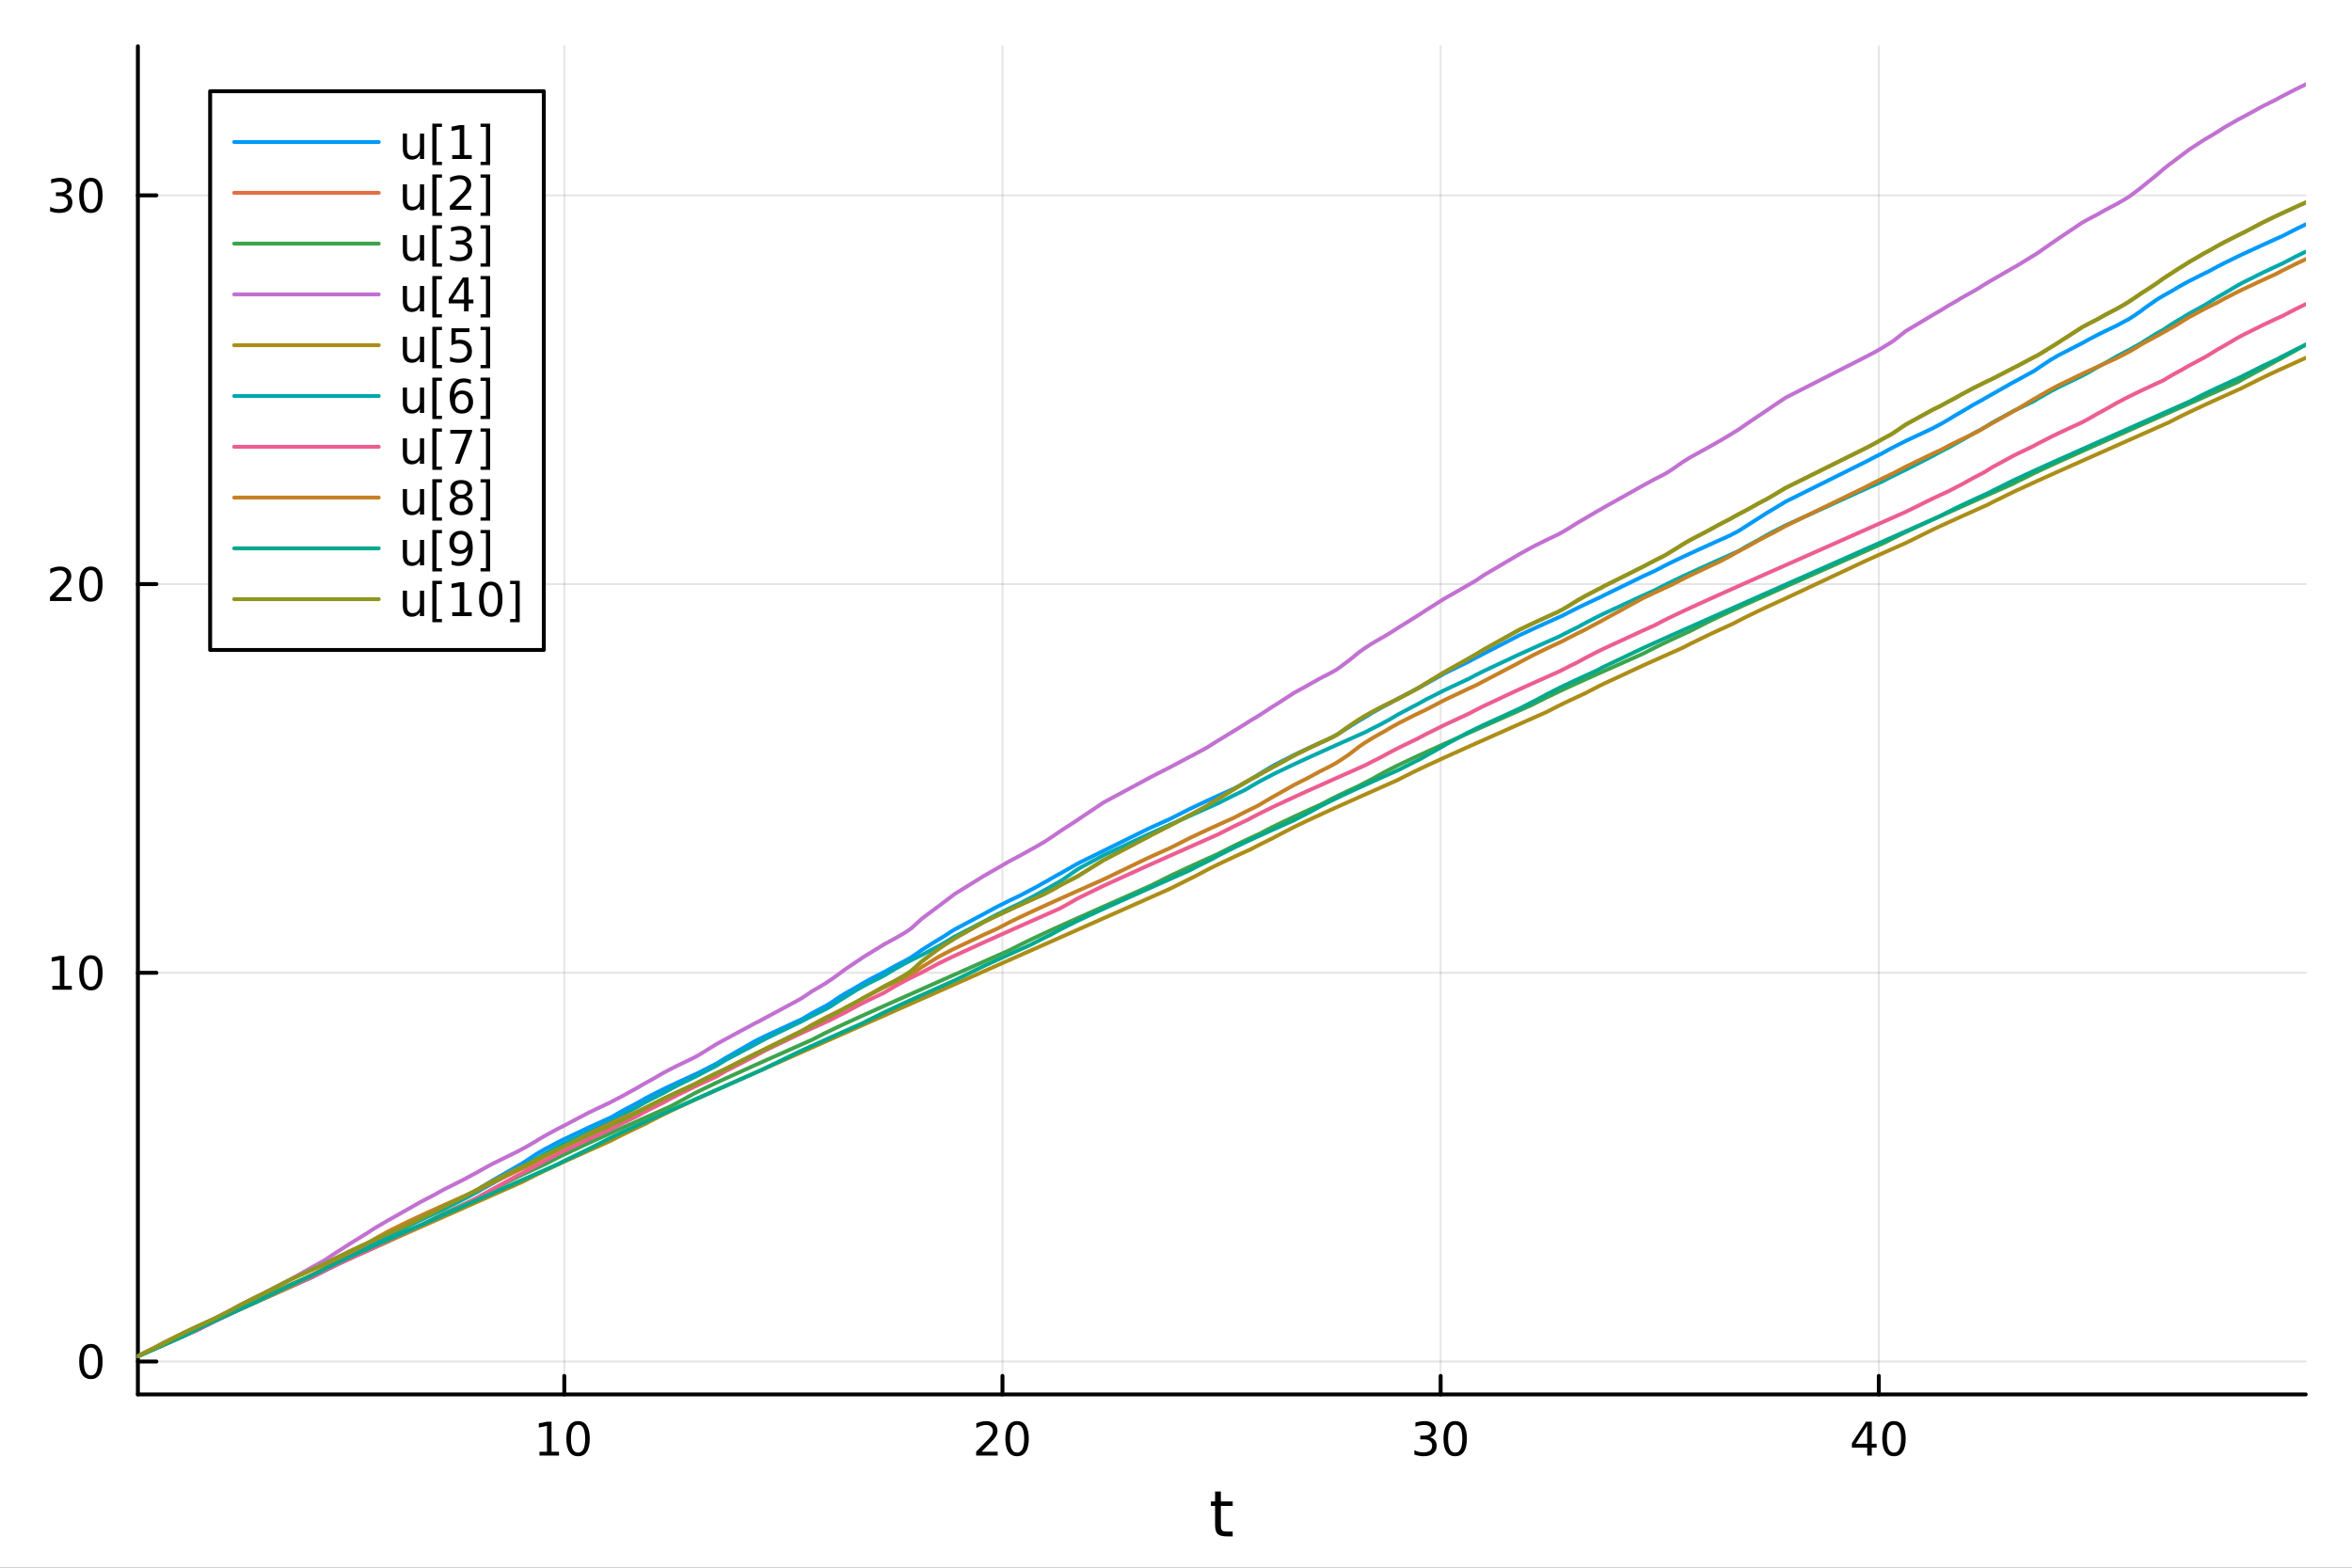 <?xml version="1.0" encoding="utf-8"?>
<svg xmlns="http://www.w3.org/2000/svg" xmlns:xlink="http://www.w3.org/1999/xlink" width="600" height="400" viewBox="0 0 2400 1600">
<rect x="0" y="0" width="2400" height="1600" fill="#333333" stroke="none"/>
<defs>
  <clipPath id="clip270">
    <rect x="0" y="0" width="2400" height="1600"/>
  </clipPath>
</defs>
<path clip-path="url(#clip270)" d="M0 1600 L2400 1600 L2400 0 L0 0  Z" fill="#ffffff" fill-rule="evenodd" fill-opacity="1"/>
<defs>
  <clipPath id="clip271">
    <rect x="480" y="0" width="1681" height="1600"/>
  </clipPath>
</defs>
<path clip-path="url(#clip270)" d="M140.696 1423.18 L2352.76 1423.18 L2352.76 47.244 L140.696 47.244  Z" fill="#ffffff" fill-rule="evenodd" fill-opacity="1"/>
<defs>
  <clipPath id="clip272">
    <rect x="140" y="47" width="2213" height="1377"/>
  </clipPath>
</defs>
<polyline clip-path="url(#clip272)" style="stroke:#000000; stroke-linecap:round; stroke-linejoin:round; stroke-width:2; stroke-opacity:0.1; fill:none" points="575.815,1423.18 575.815,47.244 "/>
<polyline clip-path="url(#clip272)" style="stroke:#000000; stroke-linecap:round; stroke-linejoin:round; stroke-width:2; stroke-opacity:0.1; fill:none" points="1022.93,1423.18 1022.93,47.244 "/>
<polyline clip-path="url(#clip272)" style="stroke:#000000; stroke-linecap:round; stroke-linejoin:round; stroke-width:2; stroke-opacity:0.1; fill:none" points="1470.04,1423.18 1470.04,47.244 "/>
<polyline clip-path="url(#clip272)" style="stroke:#000000; stroke-linecap:round; stroke-linejoin:round; stroke-width:2; stroke-opacity:0.1; fill:none" points="1917.15,1423.18 1917.15,47.244 "/>
<polyline clip-path="url(#clip270)" style="stroke:#000000; stroke-linecap:round; stroke-linejoin:round; stroke-width:4; stroke-opacity:1; fill:none" points="140.696,1423.18 2352.76,1423.18 "/>
<polyline clip-path="url(#clip270)" style="stroke:#000000; stroke-linecap:round; stroke-linejoin:round; stroke-width:4; stroke-opacity:1; fill:none" points="575.815,1423.18 575.815,1404.28 "/>
<polyline clip-path="url(#clip270)" style="stroke:#000000; stroke-linecap:round; stroke-linejoin:round; stroke-width:4; stroke-opacity:1; fill:none" points="1022.93,1423.18 1022.93,1404.28 "/>
<polyline clip-path="url(#clip270)" style="stroke:#000000; stroke-linecap:round; stroke-linejoin:round; stroke-width:4; stroke-opacity:1; fill:none" points="1470.04,1423.18 1470.04,1404.28 "/>
<polyline clip-path="url(#clip270)" style="stroke:#000000; stroke-linecap:round; stroke-linejoin:round; stroke-width:4; stroke-opacity:1; fill:none" points="1917.15,1423.18 1917.15,1404.28 "/>
<path clip-path="url(#clip270)" d="M550.503 1481.64 L558.142 1481.64 L558.142 1455.28 L549.832 1456.95 L549.832 1452.69 L558.096 1451.02 L562.772 1451.02 L562.772 1481.64 L570.41 1481.64 L570.41 1485.58 L550.503 1485.58 L550.503 1481.64 Z" fill="#000000" fill-rule="nonzero" fill-opacity="1" /><path clip-path="url(#clip270)" d="M589.855 1454.1 Q586.244 1454.1 584.415 1457.66 Q582.609 1461.2 582.609 1468.33 Q582.609 1475.44 584.415 1479.01 Q586.244 1482.55 589.855 1482.55 Q593.489 1482.55 595.295 1479.01 Q597.123 1475.44 597.123 1468.33 Q597.123 1461.2 595.295 1457.66 Q593.489 1454.1 589.855 1454.1 M589.855 1450.39 Q595.665 1450.39 598.72 1455 Q601.799 1459.58 601.799 1468.33 Q601.799 1477.06 598.72 1481.67 Q595.665 1486.25 589.855 1486.25 Q584.045 1486.25 580.966 1481.67 Q577.91 1477.06 577.91 1468.33 Q577.91 1459.58 580.966 1455 Q584.045 1450.39 589.855 1450.39 Z" fill="#000000" fill-rule="nonzero" fill-opacity="1" /><path clip-path="url(#clip270)" d="M1001.7 1481.64 L1018.02 1481.64 L1018.02 1485.58 L996.075 1485.58 L996.075 1481.64 Q998.737 1478.89 1003.32 1474.26 Q1007.93 1469.61 1009.11 1468.27 Q1011.35 1465.74 1012.23 1464.01 Q1013.13 1462.25 1013.13 1460.56 Q1013.13 1457.8 1011.19 1456.07 Q1009.27 1454.33 1006.17 1454.33 Q1003.97 1454.33 1001.51 1455.09 Q999.084 1455.86 996.306 1457.41 L996.306 1452.69 Q999.13 1451.55 1001.58 1450.97 Q1004.04 1450.39 1006.07 1450.39 Q1011.44 1450.39 1014.64 1453.08 Q1017.83 1455.77 1017.83 1460.26 Q1017.83 1462.39 1017.02 1464.31 Q1016.24 1466.2 1014.13 1468.8 Q1013.55 1469.47 1010.45 1472.69 Q1007.35 1475.88 1001.7 1481.64 Z" fill="#000000" fill-rule="nonzero" fill-opacity="1" /><path clip-path="url(#clip270)" d="M1037.83 1454.1 Q1034.22 1454.1 1032.39 1457.66 Q1030.59 1461.2 1030.59 1468.33 Q1030.59 1475.44 1032.39 1479.01 Q1034.22 1482.55 1037.83 1482.55 Q1041.47 1482.55 1043.27 1479.01 Q1045.1 1475.44 1045.1 1468.33 Q1045.1 1461.2 1043.27 1457.66 Q1041.47 1454.1 1037.83 1454.1 M1037.83 1450.39 Q1043.64 1450.39 1046.7 1455 Q1049.78 1459.58 1049.78 1468.33 Q1049.78 1477.06 1046.7 1481.67 Q1043.64 1486.25 1037.83 1486.25 Q1032.02 1486.25 1028.94 1481.67 Q1025.89 1477.06 1025.89 1468.33 Q1025.89 1459.58 1028.94 1455 Q1032.02 1450.39 1037.83 1450.39 Z" fill="#000000" fill-rule="nonzero" fill-opacity="1" /><path clip-path="url(#clip270)" d="M1458.88 1466.95 Q1462.24 1467.66 1464.11 1469.93 Q1466.01 1472.2 1466.01 1475.53 Q1466.01 1480.65 1462.49 1483.45 Q1458.97 1486.25 1452.49 1486.25 Q1450.32 1486.25 1448 1485.81 Q1445.71 1485.39 1443.26 1484.54 L1443.26 1480.02 Q1445.2 1481.16 1447.51 1481.74 Q1449.83 1482.32 1452.35 1482.32 Q1456.75 1482.32 1459.04 1480.58 Q1461.36 1478.84 1461.36 1475.53 Q1461.36 1472.48 1459.2 1470.77 Q1457.07 1469.03 1453.26 1469.03 L1449.23 1469.03 L1449.23 1465.19 L1453.44 1465.19 Q1456.89 1465.19 1458.72 1463.82 Q1460.55 1462.43 1460.55 1459.84 Q1460.55 1457.18 1458.65 1455.77 Q1456.77 1454.33 1453.26 1454.33 Q1451.33 1454.33 1449.13 1454.75 Q1446.94 1455.16 1444.3 1456.04 L1444.3 1451.88 Q1446.96 1451.14 1449.27 1450.77 Q1451.61 1450.39 1453.67 1450.39 Q1459 1450.39 1462.1 1452.83 Q1465.2 1455.23 1465.2 1459.35 Q1465.2 1462.22 1463.56 1464.21 Q1461.91 1466.18 1458.88 1466.95 Z" fill="#000000" fill-rule="nonzero" fill-opacity="1" /><path clip-path="url(#clip270)" d="M1484.88 1454.1 Q1481.26 1454.1 1479.44 1457.66 Q1477.63 1461.2 1477.63 1468.33 Q1477.63 1475.44 1479.44 1479.01 Q1481.26 1482.55 1484.88 1482.55 Q1488.51 1482.55 1490.32 1479.01 Q1492.14 1475.44 1492.14 1468.33 Q1492.14 1461.2 1490.32 1457.66 Q1488.51 1454.1 1484.88 1454.1 M1484.88 1450.39 Q1490.69 1450.39 1493.74 1455 Q1496.82 1459.58 1496.82 1468.33 Q1496.82 1477.06 1493.74 1481.67 Q1490.69 1486.25 1484.88 1486.25 Q1479.07 1486.25 1475.99 1481.67 Q1472.93 1477.06 1472.93 1468.33 Q1472.93 1459.58 1475.99 1455 Q1479.07 1450.39 1484.88 1450.39 Z" fill="#000000" fill-rule="nonzero" fill-opacity="1" /><path clip-path="url(#clip270)" d="M1905.32 1455.09 L1893.51 1473.54 L1905.32 1473.54 L1905.32 1455.09 M1904.09 1451.02 L1909.97 1451.02 L1909.97 1473.54 L1914.9 1473.54 L1914.9 1477.43 L1909.97 1477.43 L1909.97 1485.58 L1905.32 1485.58 L1905.32 1477.43 L1889.72 1477.43 L1889.72 1472.92 L1904.09 1451.02 Z" fill="#000000" fill-rule="nonzero" fill-opacity="1" /><path clip-path="url(#clip270)" d="M1932.63 1454.1 Q1929.02 1454.1 1927.19 1457.66 Q1925.39 1461.2 1925.39 1468.33 Q1925.39 1475.44 1927.19 1479.01 Q1929.02 1482.55 1932.63 1482.55 Q1936.27 1482.55 1938.07 1479.01 Q1939.9 1475.44 1939.9 1468.33 Q1939.9 1461.2 1938.07 1457.66 Q1936.27 1454.1 1932.63 1454.1 M1932.63 1450.39 Q1938.44 1450.39 1941.5 1455 Q1944.58 1459.58 1944.58 1468.33 Q1944.58 1477.06 1941.5 1481.67 Q1938.44 1486.25 1932.63 1486.25 Q1926.82 1486.25 1923.75 1481.67 Q1920.69 1477.06 1920.69 1468.33 Q1920.69 1459.58 1923.75 1455 Q1926.82 1450.39 1932.63 1450.39 Z" fill="#000000" fill-rule="nonzero" fill-opacity="1" /><path clip-path="url(#clip270)" d="M1245.79 1522.27 L1245.79 1532.4 L1257.85 1532.4 L1257.85 1536.95 L1245.79 1536.95 L1245.79 1556.3 Q1245.79 1560.66 1246.96 1561.9 Q1248.17 1563.14 1251.83 1563.14 L1257.85 1563.14 L1257.85 1568.04 L1251.83 1568.04 Q1245.05 1568.04 1242.48 1565.53 Q1239.9 1562.98 1239.9 1556.3 L1239.9 1536.95 L1235.6 1536.95 L1235.6 1532.4 L1239.9 1532.4 L1239.9 1522.27 L1245.79 1522.27 Z" fill="#000000" fill-rule="nonzero" fill-opacity="1" /><polyline clip-path="url(#clip272)" style="stroke:#000000; stroke-linecap:round; stroke-linejoin:round; stroke-width:2; stroke-opacity:0.1; fill:none" points="140.696,1389.56 2352.76,1389.56 "/>
<polyline clip-path="url(#clip272)" style="stroke:#000000; stroke-linecap:round; stroke-linejoin:round; stroke-width:2; stroke-opacity:0.1; fill:none" points="140.696,992.836 2352.76,992.836 "/>
<polyline clip-path="url(#clip272)" style="stroke:#000000; stroke-linecap:round; stroke-linejoin:round; stroke-width:2; stroke-opacity:0.1; fill:none" points="140.696,596.114 2352.76,596.114 "/>
<polyline clip-path="url(#clip272)" style="stroke:#000000; stroke-linecap:round; stroke-linejoin:round; stroke-width:2; stroke-opacity:0.1; fill:none" points="140.696,199.391 2352.76,199.391 "/>
<polyline clip-path="url(#clip270)" style="stroke:#000000; stroke-linecap:round; stroke-linejoin:round; stroke-width:4; stroke-opacity:1; fill:none" points="140.696,1423.18 140.696,47.244 "/>
<polyline clip-path="url(#clip270)" style="stroke:#000000; stroke-linecap:round; stroke-linejoin:round; stroke-width:4; stroke-opacity:1; fill:none" points="140.696,1389.56 159.593,1389.56 "/>
<polyline clip-path="url(#clip270)" style="stroke:#000000; stroke-linecap:round; stroke-linejoin:round; stroke-width:4; stroke-opacity:1; fill:none" points="140.696,992.836 159.593,992.836 "/>
<polyline clip-path="url(#clip270)" style="stroke:#000000; stroke-linecap:round; stroke-linejoin:round; stroke-width:4; stroke-opacity:1; fill:none" points="140.696,596.114 159.593,596.114 "/>
<polyline clip-path="url(#clip270)" style="stroke:#000000; stroke-linecap:round; stroke-linejoin:round; stroke-width:4; stroke-opacity:1; fill:none" points="140.696,199.391 159.593,199.391 "/>
<path clip-path="url(#clip270)" d="M92.751 1375.36 Q89.14 1375.36 87.311 1378.92 Q85.506 1382.46 85.506 1389.59 Q85.506 1396.7 87.311 1400.26 Q89.14 1403.81 92.751 1403.81 Q96.385 1403.81 98.191 1400.26 Q100.02 1396.7 100.02 1389.59 Q100.02 1382.46 98.191 1378.92 Q96.385 1375.36 92.751 1375.36 M92.751 1371.65 Q98.561 1371.65 101.617 1376.26 Q104.696 1380.84 104.696 1389.59 Q104.696 1398.32 101.617 1402.93 Q98.561 1407.51 92.751 1407.51 Q86.941 1407.51 83.862 1402.93 Q80.807 1398.32 80.807 1389.59 Q80.807 1380.84 83.862 1376.26 Q86.941 1371.65 92.751 1371.65 Z" fill="#000000" fill-rule="nonzero" fill-opacity="1" /><path clip-path="url(#clip270)" d="M53.4 1006.18 L61.038 1006.18 L61.038 979.815 L52.728 981.482 L52.728 977.222 L60.992 975.556 L65.668 975.556 L65.668 1006.18 L73.307 1006.18 L73.307 1010.12 L53.4 1010.12 L53.4 1006.18 Z" fill="#000000" fill-rule="nonzero" fill-opacity="1" /><path clip-path="url(#clip270)" d="M92.751 978.635 Q89.14 978.635 87.311 982.199 Q85.506 985.741 85.506 992.871 Q85.506 999.977 87.311 1003.54 Q89.14 1007.08 92.751 1007.08 Q96.385 1007.08 98.191 1003.54 Q100.02 999.977 100.02 992.871 Q100.02 985.741 98.191 982.199 Q96.385 978.635 92.751 978.635 M92.751 974.931 Q98.561 974.931 101.617 979.537 Q104.696 984.121 104.696 992.871 Q104.696 1001.6 101.617 1006.2 Q98.561 1010.79 92.751 1010.79 Q86.941 1010.79 83.862 1006.2 Q80.807 1001.6 80.807 992.871 Q80.807 984.121 83.862 979.537 Q86.941 974.931 92.751 974.931 Z" fill="#000000" fill-rule="nonzero" fill-opacity="1" /><path clip-path="url(#clip270)" d="M56.617 609.458 L72.936 609.458 L72.936 613.394 L50.992 613.394 L50.992 609.458 Q53.654 606.704 58.237 602.074 Q62.844 597.421 64.025 596.079 Q66.27 593.556 67.149 591.82 Q68.052 590.06 68.052 588.371 Q68.052 585.616 66.108 583.88 Q64.186 582.144 61.085 582.144 Q58.886 582.144 56.432 582.908 Q54.001 583.672 51.224 585.222 L51.224 580.5 Q54.048 579.366 56.501 578.787 Q58.955 578.209 60.992 578.209 Q66.362 578.209 69.557 580.894 Q72.751 583.579 72.751 588.07 Q72.751 590.199 71.941 592.121 Q71.154 594.019 69.048 596.611 Q68.469 597.283 65.367 600.5 Q62.265 603.695 56.617 609.458 Z" fill="#000000" fill-rule="nonzero" fill-opacity="1" /><path clip-path="url(#clip270)" d="M92.751 581.912 Q89.14 581.912 87.311 585.477 Q85.506 589.019 85.506 596.148 Q85.506 603.255 87.311 606.82 Q89.14 610.361 92.751 610.361 Q96.385 610.361 98.191 606.82 Q100.02 603.255 100.02 596.148 Q100.02 589.019 98.191 585.477 Q96.385 581.912 92.751 581.912 M92.751 578.209 Q98.561 578.209 101.617 582.815 Q104.696 587.398 104.696 596.148 Q104.696 604.875 101.617 609.482 Q98.561 614.065 92.751 614.065 Q86.941 614.065 83.862 609.482 Q80.807 604.875 80.807 596.148 Q80.807 587.398 83.862 582.815 Q86.941 578.209 92.751 578.209 Z" fill="#000000" fill-rule="nonzero" fill-opacity="1" /><path clip-path="url(#clip270)" d="M66.756 198.037 Q70.112 198.755 71.987 201.023 Q73.885 203.292 73.885 206.625 Q73.885 211.741 70.367 214.542 Q66.849 217.343 60.367 217.343 Q58.191 217.343 55.876 216.903 Q53.585 216.486 51.131 215.63 L51.131 211.116 Q53.075 212.25 55.39 212.829 Q57.705 213.407 60.228 213.407 Q64.626 213.407 66.918 211.671 Q69.233 209.935 69.233 206.625 Q69.233 203.57 67.08 201.857 Q64.95 200.12 61.131 200.12 L57.103 200.12 L57.103 196.278 L61.316 196.278 Q64.765 196.278 66.594 194.912 Q68.423 193.523 68.423 190.931 Q68.423 188.269 66.525 186.857 Q64.65 185.421 61.131 185.421 Q59.21 185.421 57.011 185.838 Q54.812 186.255 52.173 187.134 L52.173 182.968 Q54.835 182.227 57.15 181.857 Q59.487 181.486 61.548 181.486 Q66.872 181.486 69.974 183.917 Q73.075 186.324 73.075 190.445 Q73.075 193.315 71.432 195.306 Q69.788 197.273 66.756 198.037 Z" fill="#000000" fill-rule="nonzero" fill-opacity="1" /><path clip-path="url(#clip270)" d="M92.751 185.19 Q89.14 185.19 87.311 188.755 Q85.506 192.296 85.506 199.426 Q85.506 206.532 87.311 210.097 Q89.14 213.639 92.751 213.639 Q96.385 213.639 98.191 210.097 Q100.02 206.532 100.02 199.426 Q100.02 192.296 98.191 188.755 Q96.385 185.19 92.751 185.19 M92.751 181.486 Q98.561 181.486 101.617 186.093 Q104.696 190.676 104.696 199.426 Q104.696 208.153 101.617 212.759 Q98.561 217.343 92.751 217.343 Q86.941 217.343 83.862 212.759 Q80.807 208.153 80.807 199.426 Q80.807 190.676 83.862 186.093 Q86.941 181.486 92.751 181.486 Z" fill="#000000" fill-rule="nonzero" fill-opacity="1" /><polyline clip-path="url(#clip272)" style="stroke:#009af9; stroke-linecap:round; stroke-linejoin:round; stroke-width:4; stroke-opacity:1; fill:none" points="140.696,1384.24 140.696,1384.24 143.953,1382.52 149.672,1379.6 166.885,1371.25 186.481,1362.2 201.198,1355.55 201.892,1355.23 218.566,1347.77 235.614,1340.17 244.477,1336.23 261.178,1328.81 267.849,1325.85 294.247,1314.13 298.546,1312.23 319.499,1302.93 322.436,1301.38 322.471,1301.36 331.095,1296.98 332.562,1296.13 338.952,1292.56 357.601,1281.9 369.489,1275.06 376.026,1271.59 381.59,1268.75 396.585,1260.49 398.611,1259.45 417.417,1249.1 428.881,1243.41 442.998,1236.72 452.767,1232.21 474.273,1221.25 477.401,1219.75 484.567,1215.82 487.232,1214.41 487.928,1213.99 491.975,1211.26 502.324,1204.93 528.66,1189.83 533.259,1187.14 533.863,1186.75 536.407,1185.11 546.509,1178.38 550.598,1175.91 556.057,1172.78 569.12,1165.84 575.13,1162.84 601.4,1150.43 622.748,1140.75 623.345,1140.43 625.641,1139.21 634.821,1133.84 649.955,1125.88 650.1,1125.81 658.455,1121.08 664.238,1118 676.634,1111.76 682.993,1108.69 690.052,1105.36 707.72,1097.22 712.595,1095.01 717.552,1092.38 730.824,1085.7 731.756,1085.17 740.109,1079.96 770.144,1062.72 774.59,1060.5 779.954,1057.88 782.661,1056.58 814.514,1041.85 817.97,1040.29 818.911,1039.78 828.517,1034.11 840.803,1027.55 842.813,1026.52 845.988,1024.67 849.083,1022.66 853.05,1019.88 859.337,1015.81 862.481,1013.9 874.091,1007.35 880.287,1003.63 886.712,1000.02 902.026,992.087 903.02,991.595 912.336,986.41 922.839,980.987 923.88,980.377 929.414,977.241 929.869,976.95 929.882,976.941 930.164,976.762 937.831,971.547 940.65,969.536 955.871,959.989 958.34,958.594 964.643,954.681 971.379,950.284 973.95,948.708 1003.55,932.955 1017.35,925.481 1030.5,918.944 1041.63,913.662 1051.87,908.195 1055.56,906.315 1064.85,901.061 1069.15,898.767 1072.49,896.754 1073.96,895.896 1081.45,891.7 1084.12,890.273 1084.4,890.098 1098.21,882.182 1101.06,880.669 1102.3,880.016 1126.12,868.309 1170.89,846.213 1174.72,844.46 1193.87,835.794 1194.26,835.617 1214.05,825.601 1217.43,823.977 1218.52,823.462 1231.58,817.35 1232.62,816.873 1235.27,815.655 1242.97,812.138 1243.39,811.95 1245.38,811.046 1259.43,804.711 1268.99,799.741 1273.43,797.17 1276.79,795.015 1282.53,791.548 1284.29,790.38 1284.43,790.288 1298.99,781.569 1301.67,780.104 1302.14,779.849 1320.28,770.617 1333.77,764.201 1334.61,763.809 1347.34,757.946 1358.24,753 1363.63,750.149 1364.26,749.765 1366.08,748.681 1373.96,743.614 1376.75,741.94 1378.69,740.641 1387.1,735.397 1392.73,732.165 1399.99,727.681 1409.29,722.433 1412.24,720.855 1418.72,717.5 1425.93,713.364 1427.09,712.725 1427.84,712.312 1442.23,704.852 1446.22,702.888 1448.11,701.807 1448.83,701.403 1454.78,698.143 1455.31,697.862 1473.34,687.667 1475.23,686.681 1497.54,675.758 1498.56,675.279 1505.85,671.334 1505.99,671.26 1513.8,667.254 1549.32,648.886 1550.63,648.27 1563.74,642.171 1567.33,640.525 1577.73,635.803 1589.81,630.365 1591.97,629.395 1594.63,628.205 1600.63,625.053 1610.26,620.228 1617.49,616.737 1617.91,616.534 1629.23,611.224 1633.98,609.034 1636.74,607.535 1676.47,588.192 1676.9,587.991 1688.21,582.838 1697.36,578.045 1701.23,576.096 1705.79,573.846 1709.28,572.153 1716.94,568.507 1724.42,565.018 1743.27,556.408 1753.93,551.607 1765.25,546.54 1768.85,544.638 1773.31,542.34 1774.48,541.648 1782.53,536.497 1794.76,528.699 1802.52,523.72 1808.77,520.044 1821.29,512.436 1821.87,512.059 1904.54,470.902 1913.45,466.257 1920.48,462.76 1923.93,460.797 1928.25,458.429 1931.66,456.614 1932.57,456.141 1933.91,455.442 1944.65,450.048 1944.93,449.91 1972.02,437.185 1978.99,433.481 1980.16,432.877 1988.72,427.94 1995.03,424.056 2001.51,420.341 2013.84,412.974 2019.85,409.702 2022.41,408.349 2026.97,405.639 2027.87,405.12 2029.86,403.988 2033.34,402.053 2054.58,390.011 2057.19,388.67 2057.84,388.336 2075.11,378.836 2076.31,378.121 2078.76,376.474 2080.57,375.147 2092.76,367.108 2099.88,362.961 2100.8,362.444 2124.79,350.136 2131.34,346.505 2140.65,341.651 2148.13,337.934 2159.97,332.267 2168.13,327.86 2171.97,325.877 2172.96,325.286 2178.06,321.937 2184.14,317.761 2185.53,316.739 2187.81,314.923 2199.81,306.485 2201.29,305.548 2202.72,304.66 2207.24,301.948 2207.67,301.7 2213.48,298.414 2216.3,296.885 2223.14,292.77 2227.02,290.573 2229.21,289.365 2233.64,286.988 2249.32,279.084 2254.2,276.738 2255.33,276.103 2262.18,272.378 2269.96,268.365 2283.65,261.672 2285.36,260.858 2286.57,260.284 2287.02,260.072 2289.3,259.002 2309.57,249.668 2322.05,244.033 2323.63,243.325 2327.81,241.45 2329.24,240.808 2342.25,234.121 2352.76,229.023 "/>
<polyline clip-path="url(#clip272)" style="stroke:#e26f46; stroke-linecap:round; stroke-linejoin:round; stroke-width:4; stroke-opacity:1; fill:none" points="140.696,1384.24 140.696,1384.24 143.953,1382.52 149.672,1379.6 166.885,1371.25 186.481,1361.04 201.198,1353.99 201.892,1353.66 218.566,1345.98 235.614,1337.22 244.477,1332.3 261.178,1323.82 267.849,1320.61 294.247,1307.03 298.546,1304.97 319.499,1295.26 322.436,1293.93 322.471,1293.91 331.095,1290.01 332.562,1289.22 338.952,1285.89 357.601,1276.76 369.489,1271.22 376.026,1268.22 381.59,1265.69 396.585,1258.93 398.611,1258.02 417.417,1249.61 428.881,1243.71 442.998,1236.88 452.767,1231.62 474.273,1221.03 477.401,1219.3 484.567,1215.49 487.232,1214.12 487.928,1213.7 491.975,1211.35 502.324,1205.73 528.66,1192.82 533.259,1190.68 533.863,1190.4 536.407,1189.23 546.509,1183.89 550.598,1181.82 556.057,1179.13 569.12,1172.9 575.13,1170.1 601.4,1158.16 622.748,1148.61 623.345,1148.34 625.641,1147.32 634.821,1143.23 649.955,1135.52 650.1,1135.44 658.455,1130.8 664.238,1127.77 676.634,1121.59 682.993,1118.55 690.052,1115.23 707.72,1107.12 712.595,1104.52 717.552,1101.97 730.824,1095.44 731.756,1095 740.109,1091.06 770.144,1075.88 774.59,1073.79 779.954,1071.3 782.661,1070.05 814.514,1054.13 817.97,1052.51 818.911,1052.07 828.517,1046.96 840.803,1040.83 842.813,1039.69 845.988,1037.93 849.083,1036.26 853.05,1034.18 859.337,1030.49 862.481,1028.73 874.091,1022.61 880.287,1019.03 886.712,1015.54 902.026,1006.8 903.02,1006.27 912.336,1001.49 922.839,995.62 923.88,994.975 929.414,991.248 929.869,990.914 929.882,990.903 930.164,990.649 937.831,983.706 940.65,981.194 955.871,969.809 958.34,968.009 964.643,963.732 971.379,959.56 973.95,957.839 1003.55,941.208 1017.35,934.501 1030.5,928.363 1041.63,923.277 1051.87,918.65 1055.56,916.99 1064.85,912.828 1069.15,910.557 1072.49,908.836 1073.96,908.092 1081.45,903.812 1084.12,902.361 1084.4,902.209 1098.21,895.111 1101.06,893.475 1102.3,892.666 1126.12,877.868 1170.89,854.367 1174.72,852.267 1193.87,842.533 1194.26,842.342 1214.05,831.871 1217.43,830.203 1218.52,829.58 1231.58,822.517 1232.62,821.896 1235.27,820.116 1242.97,815.298 1243.39,815.053 1245.38,813.884 1259.43,805.299 1268.99,799.434 1273.43,796.918 1276.79,795.076 1282.53,792.044 1284.29,790.989 1284.43,790.905 1298.99,782.841 1301.67,781.456 1302.14,781.172 1320.28,771.205 1333.77,764.522 1334.61,764.118 1347.34,758.121 1358.24,753.107 1363.63,750.234 1364.26,749.847 1366.08,748.602 1373.96,742.968 1376.75,741.138 1378.69,739.741 1387.1,734.157 1392.73,730.76 1399.99,726.666 1409.29,721.763 1412.24,720.268 1418.72,717.06 1425.93,713.592 1427.09,713.042 1427.84,712.618 1442.23,705.013 1446.22,702.698 1448.11,701.633 1448.83,701.235 1454.78,697.55 1455.31,697.236 1473.34,686.29 1475.23,685.255 1497.54,672.728 1498.56,672.118 1505.85,667.949 1505.99,667.858 1513.8,663.101 1549.32,643.301 1550.63,642.665 1563.74,636.413 1567.33,634.738 1577.73,629.955 1589.81,624.474 1591.97,623.315 1594.63,621.918 1600.63,618.377 1610.26,612.418 1617.49,608.344 1617.91,608.113 1629.23,602.208 1633.98,599.845 1636.74,598.262 1676.47,578.383 1676.9,578.18 1688.21,572.197 1697.36,567.646 1701.23,565.458 1705.79,562.609 1709.28,560.533 1716.94,555.655 1724.42,551.308 1743.27,541.468 1753.93,535.562 1765.25,529.777 1768.85,527.713 1773.31,525.247 1774.48,524.617 1782.53,520.417 1794.76,513.544 1802.52,509.519 1808.77,505.92 1821.29,498.414 1821.87,498.041 1904.54,457.013 1913.45,452.369 1920.48,448.338 1923.93,446.452 1928.25,444.164 1931.66,442.122 1932.57,441.517 1933.91,440.629 1944.65,433.319 1944.93,433.142 1972.02,418.262 1978.99,414.845 1980.16,414.28 1988.72,409.58 1995.03,406.308 2001.51,402.567 2013.84,396.007 2019.85,392.994 2022.41,391.732 2026.97,389.525 2027.87,389.094 2029.86,388.144 2033.34,386.492 2054.58,375.477 2057.19,374.208 2057.84,373.891 2075.11,364.692 2076.31,364.094 2078.76,362.874 2080.57,361.833 2092.76,354.388 2099.88,349.922 2100.8,349.291 2124.79,333.89 2131.34,330.356 2140.65,325.597 2148.13,321.368 2159.97,315.172 2168.13,310.533 2171.97,308.154 2172.96,307.472 2178.06,304.115 2184.14,299.932 2185.53,299.028 2187.81,297.583 2199.81,289.755 2201.29,288.747 2202.72,287.671 2207.24,284.438 2207.67,284.146 2213.48,280.337 2216.3,278.6 2223.14,274.075 2227.02,271.697 2229.21,270.399 2233.64,267.509 2249.32,258.425 2254.2,255.851 2255.33,255.268 2262.18,251.283 2269.96,247.057 2283.65,240.129 2285.36,239.295 2286.57,238.707 2287.02,238.49 2289.3,237.397 2309.57,226.752 2322.05,220.737 2323.63,219.995 2327.81,218.039 2329.24,217.373 2342.25,211.398 2352.76,206.639 "/>
<polyline clip-path="url(#clip272)" style="stroke:#3da44d; stroke-linecap:round; stroke-linejoin:round; stroke-width:4; stroke-opacity:1; fill:none" points="140.696,1384.24 140.696,1384.24 143.953,1382.79 149.672,1380.26 166.885,1372.62 186.481,1363.93 201.198,1357.4 201.892,1357.09 218.566,1348.65 235.614,1340.58 244.477,1336.51 261.178,1327.9 267.849,1324.66 294.247,1312.39 298.546,1310.44 319.499,1301.02 322.436,1299.71 322.471,1299.7 331.095,1295.85 332.562,1295.19 338.952,1292.35 357.601,1284.06 369.489,1278.78 376.026,1275.87 381.59,1273.4 396.585,1266.75 398.611,1265.68 417.417,1256.3 428.881,1250.9 442.998,1243.49 452.767,1238.7 474.273,1228.63 477.401,1227.2 484.567,1223.95 487.232,1222.52 487.928,1222.15 491.975,1220.04 502.324,1214.14 528.66,1200.9 533.259,1198.74 533.863,1198.45 536.407,1197.27 546.509,1192.61 550.598,1190.74 556.057,1188.26 569.12,1181.5 575.13,1178.55 601.4,1166.25 622.748,1156.6 623.345,1156.33 625.641,1155.3 634.821,1151.2 649.955,1144.45 650.1,1144.39 658.455,1140.67 664.238,1138.1 676.634,1132.59 682.993,1129.77 690.052,1126.1 707.72,1116.38 712.595,1113.92 717.552,1111.47 730.824,1105.13 731.756,1104.69 740.109,1100.82 770.144,1087.23 774.59,1085.24 779.954,1082.84 782.661,1081.63 814.514,1067.46 817.97,1065.92 818.911,1065.51 828.517,1061.24 840.803,1054.95 842.813,1053.96 845.988,1052.41 849.083,1050.92 853.05,1049.03 859.337,1046.08 862.481,1044.62 874.091,1039.29 880.287,1036.48 886.712,1033.58 902.026,1026.71 903.02,1026.27 912.336,1022.11 922.839,1017.43 923.88,1016.97 929.414,1014.51 929.869,1014.31 929.882,1014.3 930.164,1014.17 937.831,1010.77 940.65,1009.51 955.871,1002.76 958.34,1001.66 964.643,998.862 971.379,995.872 973.95,994.731 1003.55,981.597 1017.35,975.473 1030.5,969.64 1041.63,963.925 1051.87,958.939 1055.56,957.185 1064.85,952.845 1069.15,950.862 1072.49,949.328 1073.96,948.658 1081.45,945.254 1084.12,944.049 1084.4,943.922 1098.21,937.712 1101.06,936.437 1102.3,935.88 1126.12,925.261 1170.89,905.377 1174.72,903.678 1193.87,894.038 1194.26,893.848 1214.05,884.583 1217.43,883.033 1218.52,882.539 1231.58,876.618 1232.62,876.152 1235.27,874.96 1242.97,871.502 1243.39,871.317 1245.38,870.256 1259.43,863.135 1268.99,858.542 1273.43,856.455 1276.79,854.886 1282.53,852.235 1284.29,851.428 1284.43,851.351 1298.99,843.788 1301.67,842.464 1302.14,842.232 1320.28,833.608 1333.77,827.411 1334.61,827.029 1347.34,821.277 1358.24,815.621 1363.63,812.954 1364.26,812.644 1366.08,811.761 1373.96,807.99 1376.75,806.676 1378.69,805.768 1387.1,801.872 1392.73,798.856 1399.99,795.131 1409.29,789.88 1412.24,788.302 1418.72,784.946 1425.93,781.356 1427.09,780.789 1427.84,780.421 1442.23,773.587 1446.22,771.735 1448.11,770.863 1448.83,770.533 1454.78,767.806 1455.31,767.565 1473.34,759.414 1475.23,758.562 1497.54,748.594 1498.56,748.14 1505.85,744.895 1505.99,744.832 1513.8,741.359 1549.32,725.582 1550.63,725.004 1563.74,719.184 1567.33,717.294 1577.73,712.056 1589.81,706.252 1591.97,705.235 1594.63,703.994 1600.63,701.212 1610.26,696.808 1617.49,693.532 1617.91,693.34 1629.23,688.25 1633.98,686.124 1636.74,684.888 1676.47,667.2 1676.9,666.967 1688.21,661.174 1697.36,656.719 1701.23,654.877 1705.79,652.731 1709.28,651.105 1716.94,647.573 1724.42,644.163 1743.27,634.536 1753.93,629.445 1765.25,624.189 1768.85,622.539 1773.31,620.502 1774.48,619.971 1782.53,616.329 1794.76,610.833 1802.52,607.363 1808.77,604.574 1821.29,598.996 1821.87,598.739 1904.54,562.036 1913.45,558.08 1920.48,554.963 1923.93,553.431 1928.25,551.167 1931.66,549.422 1932.57,548.966 1933.91,548.291 1944.65,543.043 1944.93,542.908 1972.02,530.346 1978.99,527.192 1980.16,526.664 1988.72,522.813 1995.03,519.988 2001.51,517.091 2013.84,511.595 2019.85,508.923 2022.41,507.781 2026.97,505.756 2027.87,505.356 2029.86,504.472 2033.34,502.922 2054.58,493.494 2057.19,492.116 2057.84,491.774 2075.11,483.186 2076.31,482.615 2078.76,481.447 2080.57,480.594 2092.76,474.924 2099.88,471.668 2100.8,471.247 2124.79,460.439 2131.34,457.511 2140.65,453.359 2148.13,450.028 2159.97,444.761 2168.13,441.136 2171.97,439.432 2172.96,438.992 2178.06,436.727 2184.14,434.03 2185.53,433.412 2187.81,432.401 2199.81,427.074 2201.29,426.418 2202.72,425.784 2207.24,423.776 2207.67,423.587 2213.48,421.007 2216.3,419.759 2223.14,416.72 2227.02,415 2229.21,414.028 2233.64,412.063 2249.32,405.105 2254.2,402.942 2255.33,402.441 2262.18,399.402 2269.96,395.95 2283.65,389.876 2285.36,388.97 2286.57,388.229 2287.02,387.958 2289.3,386.606 2309.57,375.701 2322.05,368.762 2323.63,367.936 2327.81,365.783 2329.24,364.934 2342.25,357.744 2352.76,351.662 "/>
<polyline clip-path="url(#clip272)" style="stroke:#c271d2; stroke-linecap:round; stroke-linejoin:round; stroke-width:4; stroke-opacity:1; fill:none" points="140.696,1384.24 140.696,1384.24 143.953,1382.52 149.672,1379.6 166.885,1371.25 186.481,1361.04 201.198,1353.99 201.892,1353.66 218.566,1345.98 235.614,1337.22 244.477,1332.3 261.178,1323.82 267.849,1320.61 294.247,1307.03 298.546,1304.63 319.499,1292.71 322.436,1291.2 322.471,1291.18 331.095,1286.25 332.562,1285.32 338.952,1280.99 357.601,1269.02 369.489,1261.76 376.026,1257.64 381.59,1253.94 396.585,1245.17 398.611,1244.07 417.417,1233.45 428.881,1226.87 442.998,1219.57 452.767,1214.11 474.273,1203.31 477.401,1201.56 484.567,1197.72 487.232,1196.34 487.928,1195.92 491.975,1193.56 502.324,1187.91 528.66,1174.98 533.259,1172.47 533.863,1172.15 536.407,1170.8 546.509,1164.95 550.598,1162.4 556.057,1159.19 569.12,1152.12 575.13,1149.08 601.4,1135.21 622.748,1125.13 623.345,1124.81 625.641,1123.56 634.821,1118.79 649.955,1110.42 650.1,1110.33 658.455,1105.48 664.238,1102.34 676.634,1095.17 682.993,1091.79 690.052,1088.2 707.72,1079.68 712.595,1077.02 717.552,1074.02 730.824,1065.8 731.756,1065.27 740.109,1060.7 770.144,1044.5 774.59,1042.35 779.954,1039.37 782.661,1037.92 814.514,1020.79 817.97,1018.83 818.911,1018.23 828.517,1011.77 840.803,1004.59 842.813,1003.32 845.988,1001.13 849.083,999.084 853.05,996.27 859.337,991.663 862.481,989.274 874.091,981.456 880.287,977.279 886.712,973.311 902.026,963.869 903.02,963.311 912.336,958.301 922.839,952.261 923.88,951.604 929.414,947.818 929.869,947.48 929.882,947.469 930.164,947.212 937.831,940.21 940.65,937.681 955.871,926.233 958.34,924.427 964.643,919.649 971.379,914.56 973.95,912.555 1003.55,894.219 1017.35,886.314 1030.5,878.67 1041.63,872.846 1051.87,867.07 1055.56,865.109 1064.85,859.702 1069.15,857.009 1072.49,854.735 1073.96,853.774 1081.45,848.581 1084.12,846.872 1084.4,846.669 1098.21,837.742 1101.06,835.85 1102.3,834.939 1126.12,818.973 1170.89,794.941 1174.72,792.828 1193.87,783.054 1194.26,782.863 1214.05,772.375 1217.43,770.704 1218.52,770.082 1231.58,763.013 1232.62,762.392 1235.27,760.612 1242.97,755.792 1243.39,755.547 1245.38,754.378 1259.43,745.792 1268.99,739.927 1273.43,737.054 1276.79,734.984 1282.53,731.634 1284.29,730.497 1284.43,730.408 1298.99,720.917 1301.67,719.357 1302.14,719.045 1320.28,707.226 1333.77,699.872 1334.61,699.365 1347.34,692.201 1358.24,686.599 1363.63,683.525 1364.26,683.118 1366.08,681.817 1373.96,675.988 1376.75,673.87 1378.69,672.294 1387.1,665.466 1392.73,661.464 1399.99,656.784 1409.29,651.361 1412.24,649.741 1418.72,645.812 1425.93,641.206 1427.09,640.504 1427.84,639.986 1442.23,631.078 1446.22,628.527 1448.11,627.364 1448.83,626.931 1454.78,622.995 1455.31,622.662 1473.34,611.271 1475.23,610.207 1497.54,597.472 1498.56,596.857 1505.85,592.655 1505.99,592.564 1513.8,587.197 1549.32,566.238 1550.63,565.472 1563.74,558.265 1567.33,556.412 1577.73,551.251 1589.81,545.502 1591.97,544.309 1594.63,542.874 1600.63,539.262 1610.26,533.223 1617.49,529.108 1617.91,528.837 1629.23,522.117 1633.98,519.517 1636.74,517.818 1676.47,495.555 1676.9,495.343 1688.21,489.172 1697.36,484.525 1701.23,482.306 1705.79,479.427 1709.28,477.046 1716.94,471.643 1724.42,466.931 1743.27,456.567 1753.93,450.512 1765.25,443.841 1768.85,441.577 1773.31,438.904 1774.48,438.126 1782.53,432.488 1794.76,424.217 1802.52,419.047 1808.77,414.776 1821.29,406.375 1821.87,405.971 1904.54,363.811 1913.45,359.158 1920.48,355.122 1923.93,352.949 1928.25,350.361 1931.66,348.12 1932.57,347.466 1933.91,346.395 1944.65,337.955 1944.93,337.755 1972.02,321.603 1978.99,317.51 1980.16,316.852 1988.72,311.594 1995.03,308.028 2001.51,304.06 2013.84,297.214 2019.85,293.643 2022.41,291.968 2026.97,289.138 2027.87,288.598 2029.86,287.422 2033.34,285.419 2054.58,273.132 2057.19,271.774 2057.84,271.378 2075.11,260.77 2076.31,260.109 2078.76,258.564 2080.57,257.305 2092.76,248.772 2099.88,243.897 2100.8,243.221 2124.79,227.133 2131.34,223.507 2140.65,218.657 2148.13,214.379 2159.97,208.131 2168.13,203.469 2171.97,201.082 2172.96,200.397 2178.06,196.628 2184.14,192.061 2185.53,190.963 2187.81,189.034 2199.81,179.329 2201.29,178.152 2202.72,176.923 2207.24,172.902 2207.67,172.544 2213.48,167.945 2216.3,165.893 2223.14,160.75 2227.02,157.781 2229.21,156.193 2233.64,152.794 2249.32,142.541 2254.2,139.742 2255.33,139.113 2262.18,134.897 2269.96,129.897 2283.65,122.119 2285.36,121.21 2286.57,120.573 2287.02,120.338 2289.3,119.162 2309.57,108.051 2322.05,101.9 2323.63,101.011 2327.81,98.711 2329.24,97.941 2342.25,91.274 2352.76,86.186 "/>
<polyline clip-path="url(#clip272)" style="stroke:#ac8d18; stroke-linecap:round; stroke-linejoin:round; stroke-width:4; stroke-opacity:1; fill:none" points="140.696,1384.24 140.696,1384.24 143.953,1382.79 149.672,1379.81 166.885,1370.28 186.481,1360.64 201.198,1353.78 201.892,1353.46 218.566,1345.89 235.614,1338.24 244.477,1334.28 261.178,1326.84 267.849,1323.88 294.247,1312.15 298.546,1310.24 319.499,1300.95 322.436,1299.64 322.471,1299.63 331.095,1295.8 332.562,1295.15 338.952,1292.32 357.601,1284.04 369.489,1278.77 376.026,1275.87 381.59,1273.4 396.585,1266.75 398.611,1265.85 417.417,1257.5 428.881,1252.42 442.998,1246.15 452.767,1241.82 474.273,1232.28 477.401,1230.89 484.567,1227.71 487.232,1226.53 487.928,1226.22 491.975,1224.43 502.324,1219.83 528.66,1208.15 533.259,1206.11 533.863,1205.84 536.407,1204.5 546.509,1199.37 550.598,1197.37 556.057,1194.75 569.12,1188.63 575.13,1185.86 601.4,1173.99 622.748,1164.46 623.345,1164.2 625.641,1162.98 634.821,1158.29 649.955,1150.98 650.1,1150.92 658.455,1147.02 664.238,1143.91 676.634,1137.62 682.993,1134.53 690.052,1131.18 707.72,1123.02 712.595,1120.81 717.552,1118.57 730.824,1112.6 731.756,1112.19 740.109,1108.45 770.144,1095.08 774.59,1093.11 779.954,1090.72 782.661,1089.52 814.514,1075.38 817.97,1073.85 818.911,1073.43 828.517,1069.17 840.803,1063.72 842.813,1062.83 845.988,1061.42 849.083,1060.04 853.05,1058.28 859.337,1055.49 862.481,1054.1 874.091,1048.95 880.287,1046.2 886.712,1043.35 902.026,1036.56 903.02,1036.11 912.336,1031.98 922.839,1027.32 923.88,1026.86 929.414,1024.4 929.869,1024.2 929.882,1024.2 930.164,1024.07 937.831,1020.67 940.65,1019.42 955.871,1012.67 958.34,1011.57 964.643,1008.78 971.379,1005.79 973.95,1004.65 1003.55,991.514 1017.35,985.391 1030.5,979.558 1041.63,974.621 1051.87,970.078 1055.56,968.44 1064.85,964.32 1069.15,962.411 1072.49,960.927 1073.96,960.276 1081.45,956.952 1084.12,955.771 1084.4,955.646 1098.21,949.518 1101.06,948.255 1102.3,947.702 1126.12,937.135 1170.89,917.275 1174.72,915.576 1193.87,907.08 1194.26,906.87 1214.05,896.947 1217.43,895.332 1218.52,894.819 1231.58,887.853 1232.62,887.327 1235.27,885.995 1242.97,882.211 1243.39,882.012 1245.38,881.054 1259.43,874.448 1268.99,870.06 1273.43,868.042 1276.79,866.517 1282.53,863.478 1284.29,862.571 1284.43,862.499 1298.99,855.296 1301.67,853.793 1302.14,853.532 1320.28,844.14 1333.77,837.665 1334.61,837.27 1347.34,831.379 1358.24,826.417 1363.63,823.986 1364.26,823.701 1366.08,822.884 1373.96,819.345 1376.75,818.095 1378.69,817.227 1387.1,813.47 1392.73,810.962 1399.99,807.73 1409.29,803.593 1412.24,802.281 1418.72,799.401 1425.93,796.2 1427.09,795.585 1427.84,795.187 1442.23,787.935 1446.22,786.008 1448.11,785.104 1448.83,784.763 1454.78,781.955 1455.31,781.708 1473.34,773.414 1475.23,772.553 1497.54,762.519 1498.56,762.062 1505.85,758.808 1505.99,758.744 1513.8,755.263 1549.32,739.471 1550.63,738.893 1563.74,733.071 1567.33,731.476 1577.73,726.865 1589.81,720.675 1591.97,719.609 1594.63,718.313 1600.63,715.429 1610.26,710.909 1617.49,707.574 1617.91,707.379 1629.23,701.44 1633.98,699.068 1636.74,697.71 1676.47,679.257 1676.9,679.06 1688.21,673.978 1697.36,669.886 1701.23,668.158 1705.79,666.124 1709.28,664.569 1716.94,661.159 1724.42,657.271 1743.27,648.087 1753.93,643.122 1765.25,637.949 1768.85,636.317 1773.31,633.941 1774.48,633.332 1782.53,629.248 1794.76,623.324 1802.52,619.681 1808.77,616.791 1821.29,611.077 1821.87,610.815 1904.54,572.007 1913.45,568.034 1920.48,564.907 1923.93,563.371 1928.25,561.452 1931.66,559.936 1932.57,559.535 1933.91,558.937 1944.65,554.168 1944.93,554.043 1972.02,540.626 1978.99,537.375 1980.16,536.834 1988.72,532.902 1995.03,530.035 2001.51,527.106 2013.84,521.569 2019.85,518.884 2022.41,517.737 2026.97,515.705 2027.87,515.304 2029.86,514.248 2033.34,512.432 2054.58,502.038 2057.19,500.812 2057.84,500.504 2075.11,492.556 2076.31,492.013 2078.76,490.899 2080.57,490.082 2092.76,484.593 2099.88,481.405 2100.8,480.991 2124.79,470.298 2131.34,467.385 2140.65,463.248 2148.13,459.925 2159.97,454.667 2168.13,451.045 2171.97,449.343 2172.96,448.903 2178.06,446.64 2184.14,443.943 2185.53,443.326 2187.81,442.315 2199.81,436.99 2201.29,436.334 2202.72,435.7 2207.24,433.693 2207.67,433.504 2213.48,430.924 2216.3,429.441 2223.14,425.941 2227.02,424.017 2229.21,422.944 2233.64,420.802 2249.32,413.439 2254.2,411.197 2255.33,410.68 2262.18,407.561 2269.96,404.043 2283.65,397.896 2285.36,397.13 2286.57,396.587 2287.02,396.386 2289.3,395.178 2309.57,385.076 2322.05,379.217 2323.63,378.49 2327.81,376.567 2329.24,375.91 2342.25,370.003 2352.76,365.276 "/>
<polyline clip-path="url(#clip272)" style="stroke:#00a9ad; stroke-linecap:round; stroke-linejoin:round; stroke-width:4; stroke-opacity:1; fill:none" points="140.696,1384.24 140.696,1384.24 143.953,1382.79 149.672,1380.26 166.885,1372.62 186.481,1363.93 201.198,1357.4 201.892,1357.03 218.566,1348.62 235.614,1340.57 244.477,1336.5 261.178,1328.94 267.849,1325.94 294.247,1314.16 298.546,1312.25 319.499,1302.94 322.436,1301.39 322.471,1301.37 331.095,1296.99 332.562,1296.26 338.952,1293.15 357.601,1283.28 369.489,1276.68 376.026,1273.31 381.59,1270.53 396.585,1262.37 398.611,1261.33 417.417,1251.04 428.881,1245.37 442.998,1238.69 452.767,1234.19 474.273,1223.23 477.401,1221.73 484.567,1217.8 487.232,1216.4 487.928,1216.03 491.975,1213.62 502.324,1207.89 528.66,1193.49 533.259,1190.86 533.863,1190.47 536.407,1188.86 546.509,1182.93 550.598,1180.69 556.057,1177.38 569.12,1170.17 575.13,1167.08 601.4,1154.48 622.748,1144.75 623.345,1144.43 625.641,1143.21 634.821,1137.83 649.955,1129.85 650.1,1129.78 658.455,1125.05 664.238,1121.97 676.634,1115.73 682.993,1112.17 690.052,1108.43 707.72,1099.7 712.595,1097.39 717.552,1094.68 730.824,1087.86 731.756,1087.32 740.109,1082.06 770.144,1066.2 774.59,1063.71 779.954,1060.83 782.661,1059.42 814.514,1044.04 817.97,1042.45 818.911,1041.93 828.517,1036.9 840.803,1030.83 842.813,1029.87 845.988,1028.1 849.083,1026.16 853.05,1023.46 859.337,1019.48 862.481,1017.6 874.091,1010.36 880.287,1006.87 886.712,1003.44 902.026,995.78 903.02,995.214 912.336,989.471 922.839,983.644 923.88,983.094 929.414,980.232 929.869,980 929.882,979.994 930.164,979.851 937.831,976.042 940.65,974.674 955.871,966.508 958.34,965.261 964.643,961.659 971.379,957.511 973.95,956.012 1003.55,940.722 1017.35,933.325 1030.5,926.828 1041.63,921.566 1051.87,916.11 1055.56,914.233 1064.85,908.985 1069.15,906.692 1072.49,904.681 1073.96,903.824 1081.45,899.629 1084.12,897.98 1084.4,897.783 1098.21,888.154 1101.06,886.401 1102.3,885.653 1126.12,872.851 1170.89,851.974 1174.72,850.25 1193.87,841.677 1194.26,841.501 1214.05,832.69 1217.43,831.185 1218.52,830.703 1231.58,824.899 1232.62,824.439 1235.27,823.262 1242.97,819.84 1243.39,819.621 1245.38,818.57 1259.43,811.501 1268.99,806.929 1273.43,804.492 1276.79,802.423 1282.53,799.075 1284.29,798.088 1284.43,798.01 1298.99,790.343 1301.67,789.006 1302.14,788.772 1320.28,780.093 1333.77,773.877 1334.61,773.494 1347.34,767.733 1358.24,762.837 1363.63,760.428 1364.26,760.145 1366.08,759.334 1373.96,755.817 1376.75,754.573 1378.69,753.709 1387.1,749.965 1392.73,747.464 1399.99,743.688 1409.29,739.068 1412.24,737.396 1418.72,733.871 1425.93,729.597 1427.09,728.939 1427.84,728.515 1442.23,720.897 1446.22,718.903 1448.11,717.811 1448.83,717.403 1454.78,714.112 1455.31,713.828 1473.34,704.678 1475.23,703.761 1497.54,693.326 1498.56,692.859 1505.85,688.99 1505.99,688.917 1513.8,684.969 1549.32,668.289 1550.63,667.697 1563.74,661.78 1567.33,660.167 1577.73,655.518 1589.81,650.13 1591.97,649.167 1594.63,647.762 1600.63,644.676 1610.26,639.926 1617.49,635.925 1617.91,635.697 1629.23,629.866 1633.98,627.525 1636.74,626.183 1676.47,607.827 1676.9,607.63 1688.21,602.556 1697.36,597.802 1701.23,595.866 1705.79,593.628 1709.28,591.943 1716.94,588.311 1724.42,584.831 1743.27,576.234 1753.93,571.437 1765.25,566.373 1768.85,564.766 1773.31,562.774 1774.48,562.153 1782.53,557.399 1794.76,550.824 1802.52,546.337 1808.77,542.951 1821.29,536.578 1821.87,536.294 1904.54,498.585 1913.45,494.621 1920.48,491.5 1923.93,489.682 1928.25,487.466 1931.66,485.753 1932.57,485.305 1933.91,484.64 1944.65,479.459 1944.93,479.3 1972.02,465.438 1978.99,461.605 1980.16,460.982 1988.72,456.57 1995.03,452.963 2001.51,449.461 2013.84,442.363 2019.85,439.178 2022.41,437.854 2026.97,435.191 2027.87,434.601 2029.86,433.324 2033.34,431.162 2054.58,419.516 2057.19,418.203 2057.84,417.875 2075.11,409.559 2076.31,408.897 2078.76,407.35 2080.57,406.244 2092.76,399.308 2099.88,395.576 2100.8,395.104 2124.79,383.495 2131.34,379.956 2140.65,374.519 2148.13,370.481 2159.97,363.666 2168.13,359.362 2171.97,357.416 2172.96,356.92 2178.06,353.997 2184.14,350.689 2185.53,349.834 2187.81,348.272 2199.81,340.812 2201.29,339.964 2202.72,339.156 2207.24,336.666 2207.67,336.399 2213.48,332.434 2216.3,330.635 2223.14,326.513 2227.02,324.312 2229.21,322.918 2233.64,320.214 2249.32,311.56 2254.2,308.681 2255.33,307.938 2262.18,303.664 2269.96,299.201 2283.65,291.104 2285.36,290.168 2286.57,289.512 2287.02,289.271 2289.3,288.063 2309.57,277.96 2322.05,272.102 2323.63,271.374 2327.81,269.451 2329.24,268.795 2342.25,262.013 2352.76,256.869 "/>
<polyline clip-path="url(#clip272)" style="stroke:#ed5d92; stroke-linecap:round; stroke-linejoin:round; stroke-width:4; stroke-opacity:1; fill:none" points="140.696,1384.24 140.696,1384.24 143.953,1382.79 149.672,1380.26 166.885,1372.62 186.481,1363.93 201.198,1357.4 201.892,1357.03 218.566,1348.62 235.614,1340.57 244.477,1336.5 261.178,1328.94 267.849,1325.94 294.247,1314.16 298.546,1312.25 319.499,1302.94 322.436,1301.39 322.471,1301.37 331.095,1296.99 332.562,1296.26 338.952,1293.15 357.601,1284.4 369.489,1278.98 376.026,1276.03 381.59,1273.52 396.585,1265.84 398.611,1264.85 417.417,1255.94 428.881,1250.69 442.998,1244.31 452.767,1239.92 474.273,1229.1 477.401,1227.61 484.567,1223.7 487.232,1222.3 487.928,1221.94 491.975,1219.54 502.324,1213.82 528.66,1199.43 533.259,1197.17 533.863,1196.82 536.407,1195.38 546.509,1189.97 550.598,1187.88 556.057,1184.73 569.12,1177.78 575.13,1174.77 601.4,1162.34 622.748,1152.66 623.345,1152.39 625.641,1151.36 634.821,1146.58 649.955,1139.18 650.1,1139.11 658.455,1134.56 664.238,1131.58 676.634,1125.47 682.993,1121.95 690.052,1118.25 707.72,1109.57 712.595,1107.27 717.552,1104.96 730.824,1098.87 731.756,1098.37 740.109,1093.38 770.144,1077.95 774.59,1075.49 779.954,1072.63 782.661,1071.23 814.514,1055.92 817.97,1054.33 818.911,1053.9 828.517,1049.53 840.803,1044 842.813,1043.09 845.988,1041.67 849.083,1040.03 853.05,1037.98 859.337,1034.82 862.481,1033.27 874.091,1026.92 880.287,1023.74 886.712,1020.55 902.026,1013.26 903.02,1012.71 912.336,1007.09 922.839,1001.35 923.88,1000.81 929.414,997.975 929.869,997.746 929.882,997.739 930.164,997.598 937.831,993.82 940.65,992.46 955.871,984.327 958.34,983.084 964.643,979.977 971.379,976.739 973.95,975.522 1003.55,961.927 1017.35,955.727 1030.5,949.854 1041.63,944.897 1051.87,940.343 1055.56,938.703 1064.85,934.577 1069.15,932.666 1072.49,931.18 1073.96,930.529 1081.45,927.203 1084.12,925.798 1084.4,925.651 1098.21,917.805 1101.06,916.302 1102.3,915.653 1126.12,903.99 1170.89,883.631 1174.72,881.92 1193.87,873.386 1194.26,873.211 1214.05,864.416 1217.43,862.913 1218.52,862.432 1231.58,856.631 1232.62,856.172 1235.27,854.996 1242.97,851.575 1243.39,851.356 1245.38,850.305 1259.43,843.237 1268.99,838.666 1273.43,836.587 1276.79,834.745 1282.53,831.713 1284.29,830.808 1284.43,830.737 1298.99,823.546 1301.67,822.268 1302.14,822.044 1320.28,813.615 1333.77,807.489 1334.61,807.11 1347.34,801.395 1358.24,796.522 1363.63,794.121 1364.26,793.839 1366.08,793.03 1373.96,789.52 1376.75,788.279 1378.69,787.416 1387.1,783.676 1392.73,781.178 1399.99,777.404 1409.29,772.786 1412.24,771.114 1418.72,767.59 1425.93,763.864 1427.09,763.278 1427.84,762.899 1442.23,755.908 1446.22,754.028 1448.11,752.983 1448.83,752.592 1454.78,749.422 1455.31,749.147 1473.34,740.211 1475.23,739.307 1497.54,728.972 1498.56,728.508 1505.85,724.655 1505.99,724.582 1513.8,720.646 1549.32,703.988 1550.63,703.397 1563.74,697.483 1567.33,695.87 1577.73,691.222 1589.81,685.835 1591.97,684.871 1594.63,683.467 1600.63,680.38 1610.26,675.631 1617.49,671.63 1617.91,671.402 1629.23,665.571 1633.98,663.23 1636.74,661.888 1676.47,643.532 1676.9,643.336 1688.21,638.261 1697.36,633.507 1701.23,631.571 1705.79,629.333 1709.28,627.648 1716.94,624.016 1724.42,620.536 1743.27,611.939 1753.93,607.142 1765.25,602.078 1768.85,600.471 1773.31,598.479 1774.48,597.959 1782.53,594.375 1794.76,588.936 1802.52,585.488 1808.77,582.713 1821.29,577.152 1821.87,576.896 1904.54,540.215 1913.45,536.26 1920.48,533.143 1923.93,531.611 1928.25,529.696 1931.66,528.182 1932.57,527.782 1933.91,527.185 1944.65,522.421 1944.93,522.271 1972.02,508.878 1978.99,505.63 1980.16,505.089 1988.72,501.16 1995.03,497.806 2001.51,494.501 2013.84,487.65 2019.85,484.544 2022.41,483.249 2026.97,480.627 2027.87,480.045 2029.86,478.783 2033.34,476.645 2054.58,465.085 2057.19,463.778 2057.84,463.451 2075.11,455.16 2076.31,454.5 2078.76,453.161 2080.57,452.194 2092.76,445.955 2099.88,442.484 2100.8,442.041 2124.79,430.873 2131.34,427.392 2140.65,422.013 2148.13,418.007 2159.97,411.225 2168.13,406.936 2171.97,404.995 2172.96,404.5 2178.06,401.988 2184.14,399.06 2185.53,398.399 2187.81,397.32 2199.81,391.734 2201.29,391.054 2202.72,390.399 2207.24,388.333 2207.67,388.102 2213.48,384.562 2216.3,382.932 2223.14,379.142 2227.02,377.09 2229.21,375.768 2233.64,373.192 2249.32,364.83 2254.2,362.007 2255.33,361.276 2262.18,357.06 2269.96,352.644 2283.65,344.6 2285.36,343.668 2286.57,343.016 2287.02,342.776 2289.3,341.573 2309.57,331.498 2322.05,325.649 2323.63,324.922 2327.81,323.001 2329.24,322.345 2342.25,315.566 2352.76,310.424 "/>
<polyline clip-path="url(#clip272)" style="stroke:#c68125; stroke-linecap:round; stroke-linejoin:round; stroke-width:4; stroke-opacity:1; fill:none" points="140.696,1384.24 140.696,1384.24 143.953,1382.52 149.672,1379.6 166.885,1371.25 186.481,1362.2 201.198,1355.55 201.892,1355.23 218.566,1347.77 235.614,1340.17 244.477,1336.23 261.178,1328.81 267.849,1325.85 294.247,1314.13 298.546,1311.88 319.499,1300.38 322.436,1298.9 322.471,1298.88 331.095,1294.02 332.562,1293.11 338.952,1288.81 357.601,1278.03 369.489,1271.96 376.026,1268.27 381.59,1264.85 396.585,1256.56 398.611,1255.51 417.417,1246.28 428.881,1240.92 442.998,1234.47 452.767,1230.06 474.273,1220.43 477.401,1219.04 484.567,1215.84 487.232,1214.66 487.928,1214.29 491.975,1212.17 502.324,1206.97 528.66,1194.58 533.259,1192.48 533.863,1192.21 536.407,1191.05 546.509,1185.77 550.598,1183.39 556.057,1180.35 569.12,1173.58 575.13,1170.62 601.4,1156.95 622.748,1146.92 623.345,1146.65 625.641,1145.59 634.821,1141.42 649.955,1134.6 650.1,1134.54 658.455,1130.8 664.238,1128.22 676.634,1121.85 682.993,1118.74 690.052,1115.37 707.72,1107.18 712.595,1104.96 717.552,1102.72 730.824,1095.86 731.756,1095.39 740.109,1091.33 770.144,1075.95 774.59,1073.85 779.954,1070.92 782.661,1069.49 814.514,1053.99 817.97,1052.11 818.911,1051.61 828.517,1045.96 840.803,1039.42 842.813,1038.4 845.988,1036.81 849.083,1035.29 853.05,1033.36 859.337,1030.36 862.481,1028.62 874.091,1022.54 880.287,1018.98 886.712,1015.5 902.026,1007.76 903.02,1007.28 912.336,1002.83 922.839,997.945 923.88,997.376 929.414,994.427 929.869,994.149 929.882,994.141 930.164,993.97 937.831,988.942 940.65,986.985 955.871,977.638 958.34,976.264 964.643,972.883 971.379,969.427 973.95,968.142 1003.55,954.14 1017.35,947.872 1030.5,941.081 1041.63,935.675 1051.87,930.866 1055.56,929.158 1064.85,924.905 1069.15,922.951 1072.49,921.437 1073.96,920.775 1081.45,917.402 1084.12,916.207 1084.4,916.08 1098.21,909.903 1101.06,908.633 1102.3,908.077 1126.12,897.48 1170.89,875.889 1174.72,874.148 1193.87,865.52 1194.26,865.344 1214.05,855.344 1217.43,853.722 1218.52,853.207 1231.58,847.099 1232.62,846.623 1235.27,845.405 1242.97,841.889 1243.39,841.702 1245.38,840.798 1259.43,834.464 1268.99,829.495 1273.43,827.281 1276.79,825.63 1282.53,822.866 1284.29,821.88 1284.43,821.802 1298.99,813.191 1301.67,811.738 1302.14,811.485 1320.28,801.208 1333.77,794.412 1334.61,793.93 1347.34,787.047 1358.24,781.587 1363.63,778.562 1364.26,778.16 1366.08,777.027 1373.96,771.789 1376.75,769.835 1378.69,768.361 1387.1,761.888 1392.73,758.059 1399.99,753.545 1409.29,748.271 1412.24,746.687 1418.72,742.821 1425.93,738.814 1427.09,738.191 1427.84,737.789 1442.23,730.477 1446.22,728.538 1448.11,727.63 1448.83,727.288 1454.78,724.468 1455.31,724.22 1473.34,714.808 1475.23,713.873 1497.54,703.315 1498.56,702.846 1505.85,699.51 1505.99,699.445 1513.8,695.317 1549.32,676.716 1550.63,675.984 1563.74,669.031 1567.33,667.225 1577.73,662.164 1589.81,656.486 1591.97,655.485 1594.63,654.262 1600.63,651.046 1610.26,646.149 1617.49,642.621 1617.91,642.379 1629.23,636.258 1633.98,633.832 1636.74,632.218 1676.47,610.496 1676.9,610.286 1688.21,604.945 1697.36,600.721 1701.23,598.951 1705.79,596.876 1709.28,595.008 1716.94,591.062 1724.42,587.364 1743.27,578.454 1753.93,573.567 1765.25,567.657 1768.85,565.564 1773.31,563.068 1774.48,562.432 1782.53,558.194 1794.76,551.284 1802.52,547.243 1808.77,544.12 1821.29,537.245 1821.87,536.894 1904.54,496.665 1913.45,492.028 1920.48,488.536 1923.93,486.858 1928.25,484.79 1931.66,483.175 1932.57,482.75 1933.91,482.003 1944.65,476.314 1944.93,476.17 1972.02,463.112 1978.99,459.902 1980.16,459.367 1988.72,454.837 1995.03,451.656 2001.51,448.483 2013.84,442.64 2019.85,439.39 2022.41,437.828 2026.97,435.169 2027.87,434.659 2029.86,433.545 2033.34,431.638 2054.58,419.7 2057.19,418.366 2057.84,417.976 2075.11,407.47 2076.31,406.814 2078.76,405.484 2080.57,404.368 2092.76,397.387 2099.88,393.637 2100.8,393.163 2124.79,381.526 2131.34,378.488 2140.65,374.226 2148.13,370.835 2159.97,365.506 2168.13,361.246 2171.97,359.315 2172.96,358.737 2178.06,355.848 2184.14,352.099 2185.53,351.279 2187.81,349.961 2199.81,343.448 2201.29,342.685 2202.72,341.954 2207.24,339.314 2207.67,339.072 2213.48,335.859 2216.3,334.358 2223.14,330.3 2227.02,327.813 2229.21,326.462 2233.64,323.834 2249.32,315.355 2254.2,312.898 2255.33,312.338 2262.18,308.997 2269.96,304.715 2283.65,297.727 2285.36,296.887 2286.57,296.296 2287.02,296.077 2289.3,294.978 2309.57,285.483 2322.05,279.801 2323.63,278.954 2327.81,276.753 2329.24,276.013 2342.25,269.547 2352.76,264.553 "/>
<polyline clip-path="url(#clip272)" style="stroke:#00a98d; stroke-linecap:round; stroke-linejoin:round; stroke-width:4; stroke-opacity:1; fill:none" points="140.696,1384.24 140.696,1384.24 143.953,1382.79 149.672,1380.26 166.885,1372.62 186.481,1363.93 201.198,1356.44 201.892,1356.1 218.566,1348.18 235.614,1340.36 244.477,1336.36 261.178,1328.87 267.849,1325.38 294.247,1312.62 298.546,1310.63 319.499,1301.1 322.436,1299.77 322.471,1299.76 331.095,1295.26 332.562,1294.51 338.952,1291.34 357.601,1282.5 369.489,1277.04 376.026,1274.08 381.59,1271.56 396.585,1264.84 398.611,1263.93 417.417,1255.55 428.881,1250.45 442.998,1244.18 452.767,1239.84 474.273,1230.3 477.401,1228.91 484.567,1225.73 487.232,1224.55 487.928,1224.24 491.975,1222.44 502.324,1217.85 528.66,1206.17 533.259,1204.13 533.863,1203.86 536.407,1202.73 546.509,1198.25 550.598,1196.43 556.057,1194.01 569.12,1188.22 575.13,1185.08 601.4,1172.38 622.748,1161.4 623.345,1161.11 625.641,1160 634.821,1155.65 649.955,1148.67 650.1,1148.6 658.455,1144.81 664.238,1142.2 676.634,1136.64 682.993,1133.79 690.052,1130.64 707.72,1122.78 712.595,1120.61 717.552,1118.41 730.824,1112.52 731.756,1112.1 740.109,1108.39 770.144,1095.07 774.59,1093.09 779.954,1090.71 782.661,1089.29 814.514,1073.82 817.97,1072.23 818.911,1071.79 828.517,1067.41 840.803,1061.86 842.813,1060.96 845.988,1059.54 849.083,1058.15 853.05,1056.38 859.337,1053.57 862.481,1052.17 874.091,1046.99 880.287,1044.24 886.712,1040.89 902.026,1033.35 903.02,1032.87 912.336,1028.49 922.839,1023.65 923.88,1023.18 929.414,1020.66 929.869,1020.45 929.882,1020.45 930.164,1020.32 937.831,1016.86 940.65,1015.59 955.871,1008.77 958.34,1007.67 964.643,1004.85 971.379,1001.85 973.95,1000.71 1003.55,986.099 1017.35,979.729 1030.5,973.767 1041.63,968.767 1051.87,964.189 1055.56,962.24 1064.85,957.53 1069.15,955.421 1072.49,953.805 1073.96,952.977 1081.45,948.907 1084.12,947.516 1084.4,947.369 1098.21,940.485 1101.06,939.116 1102.3,938.521 1126.12,927.471 1170.89,907.391 1174.72,905.687 1193.87,897.174 1194.26,896.999 1214.05,888.213 1217.43,886.432 1218.52,885.871 1231.58,879.353 1232.62,878.853 1235.27,877.581 1242.97,873.358 1243.39,873.14 1245.38,872.092 1259.43,865.04 1268.99,860.475 1273.43,858.397 1276.79,856.834 1282.53,854.191 1284.29,853.386 1284.43,853.322 1298.99,846.714 1301.67,845.508 1302.14,845.295 1320.28,837.173 1333.77,830.26 1334.61,829.846 1347.34,822.872 1358.24,817.365 1363.63,814.749 1364.26,814.445 1366.08,813.576 1373.96,809.855 1376.75,808.555 1378.69,807.656 1387.1,803.79 1392.73,801.229 1399.99,797.946 1409.29,793.763 1412.24,792.44 1418.72,789.54 1425.93,786.324 1427.09,785.807 1427.84,785.47 1442.23,778.123 1446.22,776.178 1448.11,775.267 1448.83,774.861 1454.78,771.586 1455.31,771.257 1473.34,761.062 1475.23,759.914 1497.54,747.841 1498.56,747.331 1505.85,743.76 1505.99,743.691 1513.8,739.97 1549.32,723.72 1550.63,723.135 1563.74,716.384 1567.33,714.615 1577.73,708.898 1589.81,702.756 1591.97,701.696 1594.63,700.406 1600.63,697.535 1610.26,693.029 1617.49,689.702 1617.91,689.507 1629.23,684.364 1633.98,681.843 1636.74,680.413 1676.47,661.498 1676.9,661.3 1688.21,656.181 1697.36,652.07 1701.23,650.336 1705.79,648.296 1709.28,646.738 1716.94,643.322 1724.42,639.993 1743.27,631.612 1753.93,626.877 1765.25,621.853 1768.85,620.255 1773.31,618.273 1774.48,617.755 1782.53,614.182 1794.76,608.756 1802.52,605.313 1808.77,602.54 1821.29,596.983 1821.87,596.727 1904.54,560.051 1913.45,556.096 1920.48,552.979 1923.93,551.447 1928.25,549.532 1931.66,548.018 1932.57,547.618 1933.91,547.021 1944.65,542.257 1944.93,542.132 1972.02,530.115 1978.99,527.023 1980.16,526.403 1988.72,522.003 1995.03,518.889 2001.51,515.77 2013.84,509.993 2019.85,507.231 2022.41,506.057 2026.97,503.984 2027.87,503.576 2029.86,502.675 2033.34,500.811 2054.58,490.245 2057.19,489.007 2057.84,488.697 2075.11,480.697 2076.31,480.153 2078.76,479.035 2080.57,478.215 2092.76,472.711 2099.88,469.517 2100.8,469.103 2124.79,458.401 2131.34,455.486 2140.65,451.348 2148.13,448.025 2159.97,442.766 2168.13,439.144 2171.97,437.442 2172.96,437.002 2178.06,434.738 2184.14,432.042 2185.53,431.425 2187.81,430.414 2199.81,425.088 2201.29,424.432 2202.72,423.798 2207.24,421.791 2207.67,421.602 2213.48,419.022 2216.3,417.774 2223.14,414.735 2227.02,413.016 2229.21,412.044 2233.64,410.078 2249.32,402.121 2254.2,399.765 2255.33,399.225 2262.18,395.988 2269.96,392.374 2283.65,386.12 2285.36,385.345 2286.57,384.796 2287.02,384.553 2289.3,383.339 2309.57,373.199 2322.05,367.33 2323.63,366.601 2327.81,364.338 2329.24,363.579 2342.25,356.986 2352.76,351.933 "/>
<polyline clip-path="url(#clip272)" style="stroke:#8e971d; stroke-linecap:round; stroke-linejoin:round; stroke-width:4; stroke-opacity:1; fill:none" points="140.696,1384.24 140.696,1384.24 143.953,1382.52 149.672,1379.6 166.885,1371.25 186.481,1361.04 201.198,1353.99 201.892,1353.66 218.566,1345.98 235.614,1337.22 244.477,1332.3 261.178,1323.82 267.849,1320.61 294.247,1307.03 298.546,1304.97 319.499,1295.26 322.436,1293.93 322.471,1293.91 331.095,1290.01 332.562,1289.22 338.952,1285.89 357.601,1276.76 369.489,1271.22 376.026,1268.22 381.59,1265.69 396.585,1258.93 398.611,1258.02 417.417,1249.61 428.881,1243.71 442.998,1236.88 452.767,1231.62 474.273,1221.03 477.401,1219.3 484.567,1215.49 487.232,1214.12 487.928,1213.7 491.975,1211.35 502.324,1205.73 528.66,1192.82 533.259,1190.68 533.863,1190.4 536.407,1189.23 546.509,1183.89 550.598,1181.82 556.057,1179.13 569.12,1172.9 575.13,1170.1 601.4,1158.16 622.748,1148.61 623.345,1148.34 625.641,1147.32 634.821,1143.23 649.955,1135.52 650.1,1135.44 658.455,1130.8 664.238,1127.77 676.634,1121.59 682.993,1118.55 690.052,1115.23 707.72,1107.12 712.595,1104.52 717.552,1101.97 730.824,1095.44 731.756,1095 740.109,1091.06 770.144,1075.88 774.59,1073.79 779.954,1071.3 782.661,1070.05 814.514,1054.13 817.97,1052.51 818.911,1052.07 828.517,1046.96 840.803,1040.83 842.813,1039.69 845.988,1037.93 849.083,1036.26 853.05,1034.18 859.337,1030.49 862.481,1028.73 874.091,1022.61 880.287,1019.03 886.712,1015.54 902.026,1006.8 903.02,1006.27 912.336,1001.49 922.839,995.62 923.88,994.975 929.414,991.248 929.869,990.914 929.882,990.903 930.164,990.649 937.831,983.706 940.65,981.194 955.871,969.809 958.34,968.009 964.643,963.732 971.379,959.56 973.95,957.839 1003.55,941.208 1017.35,934.501 1030.5,928.363 1041.63,923.277 1051.87,918.65 1055.56,916.99 1064.85,912.828 1069.15,910.557 1072.49,908.836 1073.96,908.092 1081.45,903.812 1084.12,902.361 1084.4,902.209 1098.21,895.111 1101.06,893.475 1102.3,892.666 1126.12,877.868 1170.89,854.367 1174.72,852.267 1193.87,842.533 1194.26,842.342 1214.05,831.871 1217.43,830.203 1218.52,829.58 1231.58,822.517 1232.62,821.896 1235.27,820.116 1242.97,815.298 1243.39,815.053 1245.38,813.884 1259.43,805.299 1268.99,799.434 1273.43,796.918 1276.79,795.076 1282.53,792.044 1284.29,790.989 1284.43,790.905 1298.99,782.841 1301.67,781.456 1302.14,781.172 1320.28,771.205 1333.77,764.522 1334.61,764.118 1347.34,758.121 1358.24,753.107 1363.63,750.234 1364.26,749.847 1366.08,748.602 1373.96,742.968 1376.75,741.138 1378.69,739.741 1387.1,734.157 1392.73,730.76 1399.99,726.666 1409.29,721.763 1412.24,720.268 1418.72,717.06 1425.93,713.592 1427.09,713.042 1427.84,712.618 1442.23,705.013 1446.22,702.698 1448.11,701.633 1448.83,701.235 1454.78,697.55 1455.31,697.236 1473.34,686.29 1475.23,685.255 1497.54,672.728 1498.56,672.118 1505.85,667.949 1505.99,667.858 1513.8,663.101 1549.32,643.301 1550.63,642.665 1563.74,636.413 1567.33,634.738 1577.73,629.955 1589.81,624.474 1591.97,623.315 1594.63,621.918 1600.63,618.377 1610.26,612.418 1617.49,608.344 1617.91,608.113 1629.23,602.208 1633.98,599.845 1636.74,598.262 1676.47,578.383 1676.9,578.18 1688.21,572.197 1697.36,567.646 1701.23,565.458 1705.79,562.609 1709.28,560.533 1716.94,555.655 1724.42,551.308 1743.27,541.468 1753.93,535.562 1765.25,529.777 1768.85,527.713 1773.31,525.247 1774.48,524.617 1782.53,520.417 1794.76,513.544 1802.52,509.519 1808.77,505.92 1821.29,498.414 1821.87,498.041 1904.54,457.013 1913.45,452.369 1920.48,448.338 1923.93,446.452 1928.25,444.164 1931.66,442.122 1932.57,441.517 1933.91,440.629 1944.65,433.319 1944.93,433.142 1972.02,418.262 1978.99,414.845 1980.16,414.28 1988.72,409.58 1995.03,406.308 2001.51,402.567 2013.84,396.007 2019.85,392.994 2022.41,391.732 2026.97,389.525 2027.87,389.094 2029.86,388.144 2033.34,386.492 2054.58,375.477 2057.19,374.208 2057.84,373.891 2075.11,364.692 2076.31,364.094 2078.76,362.874 2080.57,361.833 2092.76,354.388 2099.88,349.922 2100.8,349.291 2124.79,333.89 2131.34,330.356 2140.65,325.597 2148.13,321.368 2159.97,315.172 2168.13,310.533 2171.97,308.154 2172.96,307.472 2178.06,304.115 2184.14,299.932 2185.53,299.028 2187.81,297.583 2199.81,289.755 2201.29,288.747 2202.72,287.671 2207.24,284.438 2207.67,284.146 2213.48,280.337 2216.3,278.6 2223.14,274.075 2227.02,271.697 2229.21,270.399 2233.64,267.509 2249.32,258.425 2254.2,255.851 2255.33,255.268 2262.18,251.283 2269.96,247.057 2283.65,240.129 2285.36,239.295 2286.57,238.707 2287.02,238.49 2289.3,237.397 2309.57,226.752 2322.05,220.737 2323.63,219.995 2327.81,218.039 2329.24,217.373 2342.25,211.398 2352.76,206.639 "/>
<path clip-path="url(#clip270)" d="M214.431 663.349 L554.896 663.349 L554.896 93.109 L214.431 93.109  Z" fill="#ffffff" fill-rule="evenodd" fill-opacity="1"/>
<polyline clip-path="url(#clip270)" style="stroke:#000000; stroke-linecap:round; stroke-linejoin:round; stroke-width:4; stroke-opacity:1; fill:none" points="214.431,663.349 554.896,663.349 554.896,93.109 214.431,93.109 214.431,663.349 "/>
<polyline clip-path="url(#clip270)" style="stroke:#009af9; stroke-linecap:round; stroke-linejoin:round; stroke-width:4; stroke-opacity:1; fill:none" points="239.009,144.949 386.48,144.949 "/>
<path clip-path="url(#clip270)" d="M411.058 151.997 L411.058 136.303 L415.318 136.303 L415.318 151.835 Q415.318 155.516 416.753 157.368 Q418.188 159.196 421.058 159.196 Q424.507 159.196 426.498 156.997 Q428.512 154.798 428.512 151.002 L428.512 136.303 L432.771 136.303 L432.771 162.229 L428.512 162.229 L428.512 158.247 Q426.961 160.608 424.901 161.766 Q422.864 162.9 420.156 162.9 Q415.688 162.9 413.373 160.122 Q411.058 157.344 411.058 151.997 M421.776 135.678 L421.776 135.678 Z" fill="#000000" fill-rule="nonzero" fill-opacity="1" /><path clip-path="url(#clip270)" d="M441.151 126.21 L450.966 126.21 L450.966 129.52 L445.41 129.52 L445.41 165.168 L450.966 165.168 L450.966 168.479 L441.151 168.479 L441.151 126.21 Z" fill="#000000" fill-rule="nonzero" fill-opacity="1" /><path clip-path="url(#clip270)" d="M461.452 158.293 L469.091 158.293 L469.091 131.928 L460.78 133.595 L460.78 129.335 L469.044 127.669 L473.72 127.669 L473.72 158.293 L481.359 158.293 L481.359 162.229 L461.452 162.229 L461.452 158.293 Z" fill="#000000" fill-rule="nonzero" fill-opacity="1" /><path clip-path="url(#clip270)" d="M500.155 126.21 L500.155 168.479 L490.34 168.479 L490.34 165.168 L495.873 165.168 L495.873 129.52 L490.34 129.52 L490.34 126.21 L500.155 126.21 Z" fill="#000000" fill-rule="nonzero" fill-opacity="1" /><polyline clip-path="url(#clip270)" style="stroke:#e26f46; stroke-linecap:round; stroke-linejoin:round; stroke-width:4; stroke-opacity:1; fill:none" points="239.009,196.789 386.48,196.789 "/>
<path clip-path="url(#clip270)" d="M411.058 203.837 L411.058 188.143 L415.318 188.143 L415.318 203.675 Q415.318 207.356 416.753 209.208 Q418.188 211.036 421.058 211.036 Q424.507 211.036 426.498 208.837 Q428.512 206.638 428.512 202.842 L428.512 188.143 L432.771 188.143 L432.771 214.069 L428.512 214.069 L428.512 210.087 Q426.961 212.448 424.901 213.606 Q422.864 214.74 420.156 214.74 Q415.688 214.74 413.373 211.962 Q411.058 209.184 411.058 203.837 M421.776 187.518 L421.776 187.518 Z" fill="#000000" fill-rule="nonzero" fill-opacity="1" /><path clip-path="url(#clip270)" d="M441.151 178.05 L450.966 178.05 L450.966 181.36 L445.41 181.36 L445.41 217.008 L450.966 217.008 L450.966 220.319 L441.151 220.319 L441.151 178.05 Z" fill="#000000" fill-rule="nonzero" fill-opacity="1" /><path clip-path="url(#clip270)" d="M464.669 210.133 L480.989 210.133 L480.989 214.069 L459.044 214.069 L459.044 210.133 Q461.706 207.379 466.29 202.749 Q470.896 198.096 472.077 196.754 Q474.322 194.231 475.202 192.495 Q476.104 190.735 476.104 189.046 Q476.104 186.291 474.16 184.555 Q472.239 182.819 469.137 182.819 Q466.938 182.819 464.484 183.583 Q462.054 184.347 459.276 185.897 L459.276 181.175 Q462.1 180.041 464.554 179.462 Q467.007 178.884 469.044 178.884 Q474.415 178.884 477.609 181.569 Q480.803 184.254 480.803 188.745 Q480.803 190.874 479.993 192.796 Q479.206 194.694 477.1 197.286 Q476.521 197.958 473.419 201.175 Q470.317 204.37 464.669 210.133 Z" fill="#000000" fill-rule="nonzero" fill-opacity="1" /><path clip-path="url(#clip270)" d="M500.155 178.05 L500.155 220.319 L490.34 220.319 L490.34 217.008 L495.873 217.008 L495.873 181.36 L490.34 181.36 L490.34 178.05 L500.155 178.05 Z" fill="#000000" fill-rule="nonzero" fill-opacity="1" /><polyline clip-path="url(#clip270)" style="stroke:#3da44d; stroke-linecap:round; stroke-linejoin:round; stroke-width:4; stroke-opacity:1; fill:none" points="239.009,248.629 386.48,248.629 "/>
<path clip-path="url(#clip270)" d="M411.058 255.677 L411.058 239.983 L415.318 239.983 L415.318 255.515 Q415.318 259.196 416.753 261.048 Q418.188 262.876 421.058 262.876 Q424.507 262.876 426.498 260.677 Q428.512 258.478 428.512 254.682 L428.512 239.983 L432.771 239.983 L432.771 265.909 L428.512 265.909 L428.512 261.927 Q426.961 264.288 424.901 265.446 Q422.864 266.58 420.156 266.58 Q415.688 266.58 413.373 263.802 Q411.058 261.024 411.058 255.677 M421.776 239.358 L421.776 239.358 Z" fill="#000000" fill-rule="nonzero" fill-opacity="1" /><path clip-path="url(#clip270)" d="M441.151 229.89 L450.966 229.89 L450.966 233.2 L445.41 233.2 L445.41 268.848 L450.966 268.848 L450.966 272.159 L441.151 272.159 L441.151 229.89 Z" fill="#000000" fill-rule="nonzero" fill-opacity="1" /><path clip-path="url(#clip270)" d="M474.808 247.274 Q478.165 247.992 480.04 250.261 Q481.938 252.529 481.938 255.862 Q481.938 260.978 478.419 263.779 Q474.901 266.58 468.419 266.58 Q466.243 266.58 463.929 266.14 Q461.637 265.723 459.183 264.867 L459.183 260.353 Q461.128 261.487 463.442 262.066 Q465.757 262.645 468.28 262.645 Q472.679 262.645 474.97 260.909 Q477.285 259.173 477.285 255.862 Q477.285 252.807 475.132 251.094 Q473.003 249.358 469.183 249.358 L465.155 249.358 L465.155 245.515 L469.368 245.515 Q472.817 245.515 474.646 244.149 Q476.475 242.761 476.475 240.168 Q476.475 237.506 474.577 236.094 Q472.702 234.659 469.183 234.659 Q467.262 234.659 465.063 235.075 Q462.864 235.492 460.225 236.372 L460.225 232.205 Q462.887 231.464 465.202 231.094 Q467.54 230.724 469.6 230.724 Q474.924 230.724 478.026 233.154 Q481.128 235.562 481.128 239.682 Q481.128 242.552 479.484 244.543 Q477.841 246.511 474.808 247.274 Z" fill="#000000" fill-rule="nonzero" fill-opacity="1" /><path clip-path="url(#clip270)" d="M500.155 229.89 L500.155 272.159 L490.34 272.159 L490.34 268.848 L495.873 268.848 L495.873 233.2 L490.34 233.2 L490.34 229.89 L500.155 229.89 Z" fill="#000000" fill-rule="nonzero" fill-opacity="1" /><polyline clip-path="url(#clip270)" style="stroke:#c271d2; stroke-linecap:round; stroke-linejoin:round; stroke-width:4; stroke-opacity:1; fill:none" points="239.009,300.469 386.48,300.469 "/>
<path clip-path="url(#clip270)" d="M411.058 307.517 L411.058 291.823 L415.318 291.823 L415.318 307.355 Q415.318 311.036 416.753 312.888 Q418.188 314.716 421.058 314.716 Q424.507 314.716 426.498 312.517 Q428.512 310.318 428.512 306.522 L428.512 291.823 L432.771 291.823 L432.771 317.749 L428.512 317.749 L428.512 313.767 Q426.961 316.128 424.901 317.286 Q422.864 318.42 420.156 318.42 Q415.688 318.42 413.373 315.642 Q411.058 312.864 411.058 307.517 M421.776 291.198 L421.776 291.198 Z" fill="#000000" fill-rule="nonzero" fill-opacity="1" /><path clip-path="url(#clip270)" d="M441.151 281.73 L450.966 281.73 L450.966 285.04 L445.41 285.04 L445.41 320.688 L450.966 320.688 L450.966 323.999 L441.151 323.999 L441.151 281.73 Z" fill="#000000" fill-rule="nonzero" fill-opacity="1" /><path clip-path="url(#clip270)" d="M473.489 287.263 L461.683 305.712 L473.489 305.712 L473.489 287.263 M472.262 283.189 L478.141 283.189 L478.141 305.712 L483.072 305.712 L483.072 309.601 L478.141 309.601 L478.141 317.749 L473.489 317.749 L473.489 309.601 L457.887 309.601 L457.887 305.087 L472.262 283.189 Z" fill="#000000" fill-rule="nonzero" fill-opacity="1" /><path clip-path="url(#clip270)" d="M500.155 281.73 L500.155 323.999 L490.34 323.999 L490.34 320.688 L495.873 320.688 L495.873 285.04 L490.34 285.04 L490.34 281.73 L500.155 281.73 Z" fill="#000000" fill-rule="nonzero" fill-opacity="1" /><polyline clip-path="url(#clip270)" style="stroke:#ac8d18; stroke-linecap:round; stroke-linejoin:round; stroke-width:4; stroke-opacity:1; fill:none" points="239.009,352.309 386.48,352.309 "/>
<path clip-path="url(#clip270)" d="M411.058 359.357 L411.058 343.663 L415.318 343.663 L415.318 359.195 Q415.318 362.876 416.753 364.728 Q418.188 366.556 421.058 366.556 Q424.507 366.556 426.498 364.357 Q428.512 362.158 428.512 358.362 L428.512 343.663 L432.771 343.663 L432.771 369.589 L428.512 369.589 L428.512 365.607 Q426.961 367.968 424.901 369.126 Q422.864 370.26 420.156 370.26 Q415.688 370.26 413.373 367.482 Q411.058 364.704 411.058 359.357 M421.776 343.038 L421.776 343.038 Z" fill="#000000" fill-rule="nonzero" fill-opacity="1" /><path clip-path="url(#clip270)" d="M441.151 333.57 L450.966 333.57 L450.966 336.88 L445.41 336.88 L445.41 372.528 L450.966 372.528 L450.966 375.839 L441.151 375.839 L441.151 333.57 Z" fill="#000000" fill-rule="nonzero" fill-opacity="1" /><path clip-path="url(#clip270)" d="M460.688 335.029 L479.044 335.029 L479.044 338.964 L464.97 338.964 L464.97 347.436 Q465.989 347.089 467.007 346.927 Q468.026 346.742 469.044 346.742 Q474.831 346.742 478.211 349.913 Q481.591 353.084 481.591 358.501 Q481.591 364.079 478.118 367.181 Q474.646 370.26 468.327 370.26 Q466.151 370.26 463.882 369.89 Q461.637 369.519 459.23 368.778 L459.23 364.079 Q461.313 365.214 463.535 365.769 Q465.757 366.325 468.234 366.325 Q472.239 366.325 474.577 364.218 Q476.915 362.112 476.915 358.501 Q476.915 354.89 474.577 352.783 Q472.239 350.677 468.234 350.677 Q466.359 350.677 464.484 351.093 Q462.632 351.51 460.688 352.39 L460.688 335.029 Z" fill="#000000" fill-rule="nonzero" fill-opacity="1" /><path clip-path="url(#clip270)" d="M500.155 333.57 L500.155 375.839 L490.34 375.839 L490.34 372.528 L495.873 372.528 L495.873 336.88 L490.34 336.88 L490.34 333.57 L500.155 333.57 Z" fill="#000000" fill-rule="nonzero" fill-opacity="1" /><polyline clip-path="url(#clip270)" style="stroke:#00a9ad; stroke-linecap:round; stroke-linejoin:round; stroke-width:4; stroke-opacity:1; fill:none" points="239.009,404.149 386.48,404.149 "/>
<path clip-path="url(#clip270)" d="M411.058 411.197 L411.058 395.503 L415.318 395.503 L415.318 411.035 Q415.318 414.716 416.753 416.568 Q418.188 418.396 421.058 418.396 Q424.507 418.396 426.498 416.197 Q428.512 413.998 428.512 410.202 L428.512 395.503 L432.771 395.503 L432.771 421.429 L428.512 421.429 L428.512 417.447 Q426.961 419.808 424.901 420.966 Q422.864 422.1 420.156 422.1 Q415.688 422.1 413.373 419.322 Q411.058 416.544 411.058 411.197 M421.776 394.878 L421.776 394.878 Z" fill="#000000" fill-rule="nonzero" fill-opacity="1" /><path clip-path="url(#clip270)" d="M441.151 385.41 L450.966 385.41 L450.966 388.72 L445.41 388.72 L445.41 424.368 L450.966 424.368 L450.966 427.679 L441.151 427.679 L441.151 385.41 Z" fill="#000000" fill-rule="nonzero" fill-opacity="1" /><path clip-path="url(#clip270)" d="M471.22 402.285 Q468.072 402.285 466.22 404.438 Q464.392 406.591 464.392 410.341 Q464.392 414.068 466.22 416.243 Q468.072 418.396 471.22 418.396 Q474.368 418.396 476.197 416.243 Q478.049 414.068 478.049 410.341 Q478.049 406.591 476.197 404.438 Q474.368 402.285 471.22 402.285 M480.503 387.633 L480.503 391.892 Q478.743 391.058 476.938 390.619 Q475.155 390.179 473.396 390.179 Q468.766 390.179 466.313 393.304 Q463.882 396.429 463.535 402.748 Q464.901 400.734 466.961 399.669 Q469.021 398.582 471.498 398.582 Q476.706 398.582 479.716 401.753 Q482.748 404.901 482.748 410.341 Q482.748 415.665 479.6 418.882 Q476.452 422.1 471.22 422.1 Q465.225 422.1 462.054 417.517 Q458.882 412.91 458.882 404.183 Q458.882 395.989 462.771 391.128 Q466.66 386.244 473.211 386.244 Q474.97 386.244 476.753 386.591 Q478.558 386.938 480.503 387.633 Z" fill="#000000" fill-rule="nonzero" fill-opacity="1" /><path clip-path="url(#clip270)" d="M500.155 385.41 L500.155 427.679 L490.34 427.679 L490.34 424.368 L495.873 424.368 L495.873 388.72 L490.34 388.72 L490.34 385.41 L500.155 385.41 Z" fill="#000000" fill-rule="nonzero" fill-opacity="1" /><polyline clip-path="url(#clip270)" style="stroke:#ed5d92; stroke-linecap:round; stroke-linejoin:round; stroke-width:4; stroke-opacity:1; fill:none" points="239.009,455.989 386.48,455.989 "/>
<path clip-path="url(#clip270)" d="M411.058 463.037 L411.058 447.343 L415.318 447.343 L415.318 462.875 Q415.318 466.556 416.753 468.408 Q418.188 470.236 421.058 470.236 Q424.507 470.236 426.498 468.037 Q428.512 465.838 428.512 462.042 L428.512 447.343 L432.771 447.343 L432.771 473.269 L428.512 473.269 L428.512 469.287 Q426.961 471.648 424.901 472.806 Q422.864 473.94 420.156 473.94 Q415.688 473.94 413.373 471.162 Q411.058 468.384 411.058 463.037 M421.776 446.718 L421.776 446.718 Z" fill="#000000" fill-rule="nonzero" fill-opacity="1" /><path clip-path="url(#clip270)" d="M441.151 437.25 L450.966 437.25 L450.966 440.56 L445.41 440.56 L445.41 476.208 L450.966 476.208 L450.966 479.519 L441.151 479.519 L441.151 437.25 Z" fill="#000000" fill-rule="nonzero" fill-opacity="1" /><path clip-path="url(#clip270)" d="M459.461 438.709 L481.683 438.709 L481.683 440.699 L469.137 473.269 L464.253 473.269 L476.058 442.644 L459.461 442.644 L459.461 438.709 Z" fill="#000000" fill-rule="nonzero" fill-opacity="1" /><path clip-path="url(#clip270)" d="M500.155 437.25 L500.155 479.519 L490.34 479.519 L490.34 476.208 L495.873 476.208 L495.873 440.56 L490.34 440.56 L490.34 437.25 L500.155 437.25 Z" fill="#000000" fill-rule="nonzero" fill-opacity="1" /><polyline clip-path="url(#clip270)" style="stroke:#c68125; stroke-linecap:round; stroke-linejoin:round; stroke-width:4; stroke-opacity:1; fill:none" points="239.009,507.829 386.48,507.829 "/>
<path clip-path="url(#clip270)" d="M411.058 514.877 L411.058 499.183 L415.318 499.183 L415.318 514.715 Q415.318 518.396 416.753 520.248 Q418.188 522.076 421.058 522.076 Q424.507 522.076 426.498 519.877 Q428.512 517.678 428.512 513.882 L428.512 499.183 L432.771 499.183 L432.771 525.109 L428.512 525.109 L428.512 521.127 Q426.961 523.488 424.901 524.646 Q422.864 525.78 420.156 525.78 Q415.688 525.78 413.373 523.002 Q411.058 520.224 411.058 514.877 M421.776 498.558 L421.776 498.558 Z" fill="#000000" fill-rule="nonzero" fill-opacity="1" /><path clip-path="url(#clip270)" d="M441.151 489.09 L450.966 489.09 L450.966 492.4 L445.41 492.4 L445.41 528.048 L450.966 528.048 L450.966 531.359 L441.151 531.359 L441.151 489.09 Z" fill="#000000" fill-rule="nonzero" fill-opacity="1" /><path clip-path="url(#clip270)" d="M470.641 508.697 Q467.308 508.697 465.387 510.479 Q463.489 512.261 463.489 515.386 Q463.489 518.511 465.387 520.294 Q467.308 522.076 470.641 522.076 Q473.975 522.076 475.896 520.294 Q477.817 518.488 477.817 515.386 Q477.817 512.261 475.896 510.479 Q473.998 508.697 470.641 508.697 M465.966 506.706 Q462.956 505.965 461.267 503.905 Q459.6 501.845 459.6 498.882 Q459.6 494.738 462.54 492.331 Q465.503 489.924 470.641 489.924 Q475.803 489.924 478.743 492.331 Q481.683 494.738 481.683 498.882 Q481.683 501.845 479.993 503.905 Q478.327 505.965 475.341 506.706 Q478.72 507.493 480.595 509.785 Q482.493 512.076 482.493 515.386 Q482.493 520.41 479.415 523.095 Q476.359 525.78 470.641 525.78 Q464.924 525.78 461.845 523.095 Q458.79 520.41 458.79 515.386 Q458.79 512.076 460.688 509.785 Q462.586 507.493 465.966 506.706 M464.253 499.322 Q464.253 502.007 465.919 503.512 Q467.609 505.016 470.641 505.016 Q473.651 505.016 475.341 503.512 Q477.053 502.007 477.053 499.322 Q477.053 496.637 475.341 495.132 Q473.651 493.627 470.641 493.627 Q467.609 493.627 465.919 495.132 Q464.253 496.637 464.253 499.322 Z" fill="#000000" fill-rule="nonzero" fill-opacity="1" /><path clip-path="url(#clip270)" d="M500.155 489.09 L500.155 531.359 L490.34 531.359 L490.34 528.048 L495.873 528.048 L495.873 492.4 L490.34 492.4 L490.34 489.09 L500.155 489.09 Z" fill="#000000" fill-rule="nonzero" fill-opacity="1" /><polyline clip-path="url(#clip270)" style="stroke:#00a98d; stroke-linecap:round; stroke-linejoin:round; stroke-width:4; stroke-opacity:1; fill:none" points="239.009,559.669 386.48,559.669 "/>
<path clip-path="url(#clip270)" d="M411.058 566.717 L411.058 551.023 L415.318 551.023 L415.318 566.555 Q415.318 570.236 416.753 572.088 Q418.188 573.916 421.058 573.916 Q424.507 573.916 426.498 571.717 Q428.512 569.518 428.512 565.722 L428.512 551.023 L432.771 551.023 L432.771 576.949 L428.512 576.949 L428.512 572.967 Q426.961 575.328 424.901 576.486 Q422.864 577.62 420.156 577.62 Q415.688 577.62 413.373 574.842 Q411.058 572.064 411.058 566.717 M421.776 550.398 L421.776 550.398 Z" fill="#000000" fill-rule="nonzero" fill-opacity="1" /><path clip-path="url(#clip270)" d="M441.151 540.93 L450.966 540.93 L450.966 544.24 L445.41 544.24 L445.41 579.888 L450.966 579.888 L450.966 583.199 L441.151 583.199 L441.151 540.93 Z" fill="#000000" fill-rule="nonzero" fill-opacity="1" /><path clip-path="url(#clip270)" d="M460.78 576.231 L460.78 571.972 Q462.54 572.805 464.345 573.245 Q466.151 573.685 467.887 573.685 Q472.516 573.685 474.947 570.583 Q477.401 567.458 477.748 561.115 Q476.405 563.106 474.345 564.171 Q472.285 565.236 469.785 565.236 Q464.6 565.236 461.567 562.111 Q458.558 558.963 458.558 553.523 Q458.558 548.199 461.706 544.981 Q464.854 541.764 470.086 541.764 Q476.081 541.764 479.229 546.37 Q482.401 550.953 482.401 559.703 Q482.401 567.875 478.512 572.759 Q474.646 577.62 468.095 577.62 Q466.336 577.62 464.53 577.273 Q462.725 576.925 460.78 576.231 M470.086 561.578 Q473.234 561.578 475.063 559.426 Q476.915 557.273 476.915 553.523 Q476.915 549.796 475.063 547.643 Q473.234 545.467 470.086 545.467 Q466.938 545.467 465.086 547.643 Q463.257 549.796 463.257 553.523 Q463.257 557.273 465.086 559.426 Q466.938 561.578 470.086 561.578 Z" fill="#000000" fill-rule="nonzero" fill-opacity="1" /><path clip-path="url(#clip270)" d="M500.155 540.93 L500.155 583.199 L490.34 583.199 L490.34 579.888 L495.873 579.888 L495.873 544.24 L490.34 544.24 L490.34 540.93 L500.155 540.93 Z" fill="#000000" fill-rule="nonzero" fill-opacity="1" /><polyline clip-path="url(#clip270)" style="stroke:#8e971d; stroke-linecap:round; stroke-linejoin:round; stroke-width:4; stroke-opacity:1; fill:none" points="239.009,611.509 386.48,611.509 "/>
<path clip-path="url(#clip270)" d="M411.058 618.557 L411.058 602.863 L415.318 602.863 L415.318 618.395 Q415.318 622.076 416.753 623.928 Q418.188 625.756 421.058 625.756 Q424.507 625.756 426.498 623.557 Q428.512 621.358 428.512 617.562 L428.512 602.863 L432.771 602.863 L432.771 628.789 L428.512 628.789 L428.512 624.807 Q426.961 627.168 424.901 628.326 Q422.864 629.46 420.156 629.46 Q415.688 629.46 413.373 626.682 Q411.058 623.904 411.058 618.557 M421.776 602.238 L421.776 602.238 Z" fill="#000000" fill-rule="nonzero" fill-opacity="1" /><path clip-path="url(#clip270)" d="M441.151 592.77 L450.966 592.77 L450.966 596.08 L445.41 596.08 L445.41 631.728 L450.966 631.728 L450.966 635.039 L441.151 635.039 L441.151 592.77 Z" fill="#000000" fill-rule="nonzero" fill-opacity="1" /><path clip-path="url(#clip270)" d="M461.452 624.853 L469.091 624.853 L469.091 598.488 L460.78 600.155 L460.78 595.895 L469.044 594.229 L473.72 594.229 L473.72 624.853 L481.359 624.853 L481.359 628.789 L461.452 628.789 L461.452 624.853 Z" fill="#000000" fill-rule="nonzero" fill-opacity="1" /><path clip-path="url(#clip270)" d="M500.803 597.307 Q497.192 597.307 495.364 600.872 Q493.558 604.414 493.558 611.543 Q493.558 618.65 495.364 622.215 Q497.192 625.756 500.803 625.756 Q504.438 625.756 506.243 622.215 Q508.072 618.65 508.072 611.543 Q508.072 604.414 506.243 600.872 Q504.438 597.307 500.803 597.307 M500.803 593.604 Q506.614 593.604 509.669 598.21 Q512.748 602.793 512.748 611.543 Q512.748 620.27 509.669 624.877 Q506.614 629.46 500.803 629.46 Q494.993 629.46 491.915 624.877 Q488.859 620.27 488.859 611.543 Q488.859 602.793 491.915 598.21 Q494.993 593.604 500.803 593.604 Z" fill="#000000" fill-rule="nonzero" fill-opacity="1" /><path clip-path="url(#clip270)" d="M530.317 592.77 L530.317 635.039 L520.502 635.039 L520.502 631.728 L526.035 631.728 L526.035 596.08 L520.502 596.08 L520.502 592.77 L530.317 592.77 Z" fill="#000000" fill-rule="nonzero" fill-opacity="1" /></svg>
